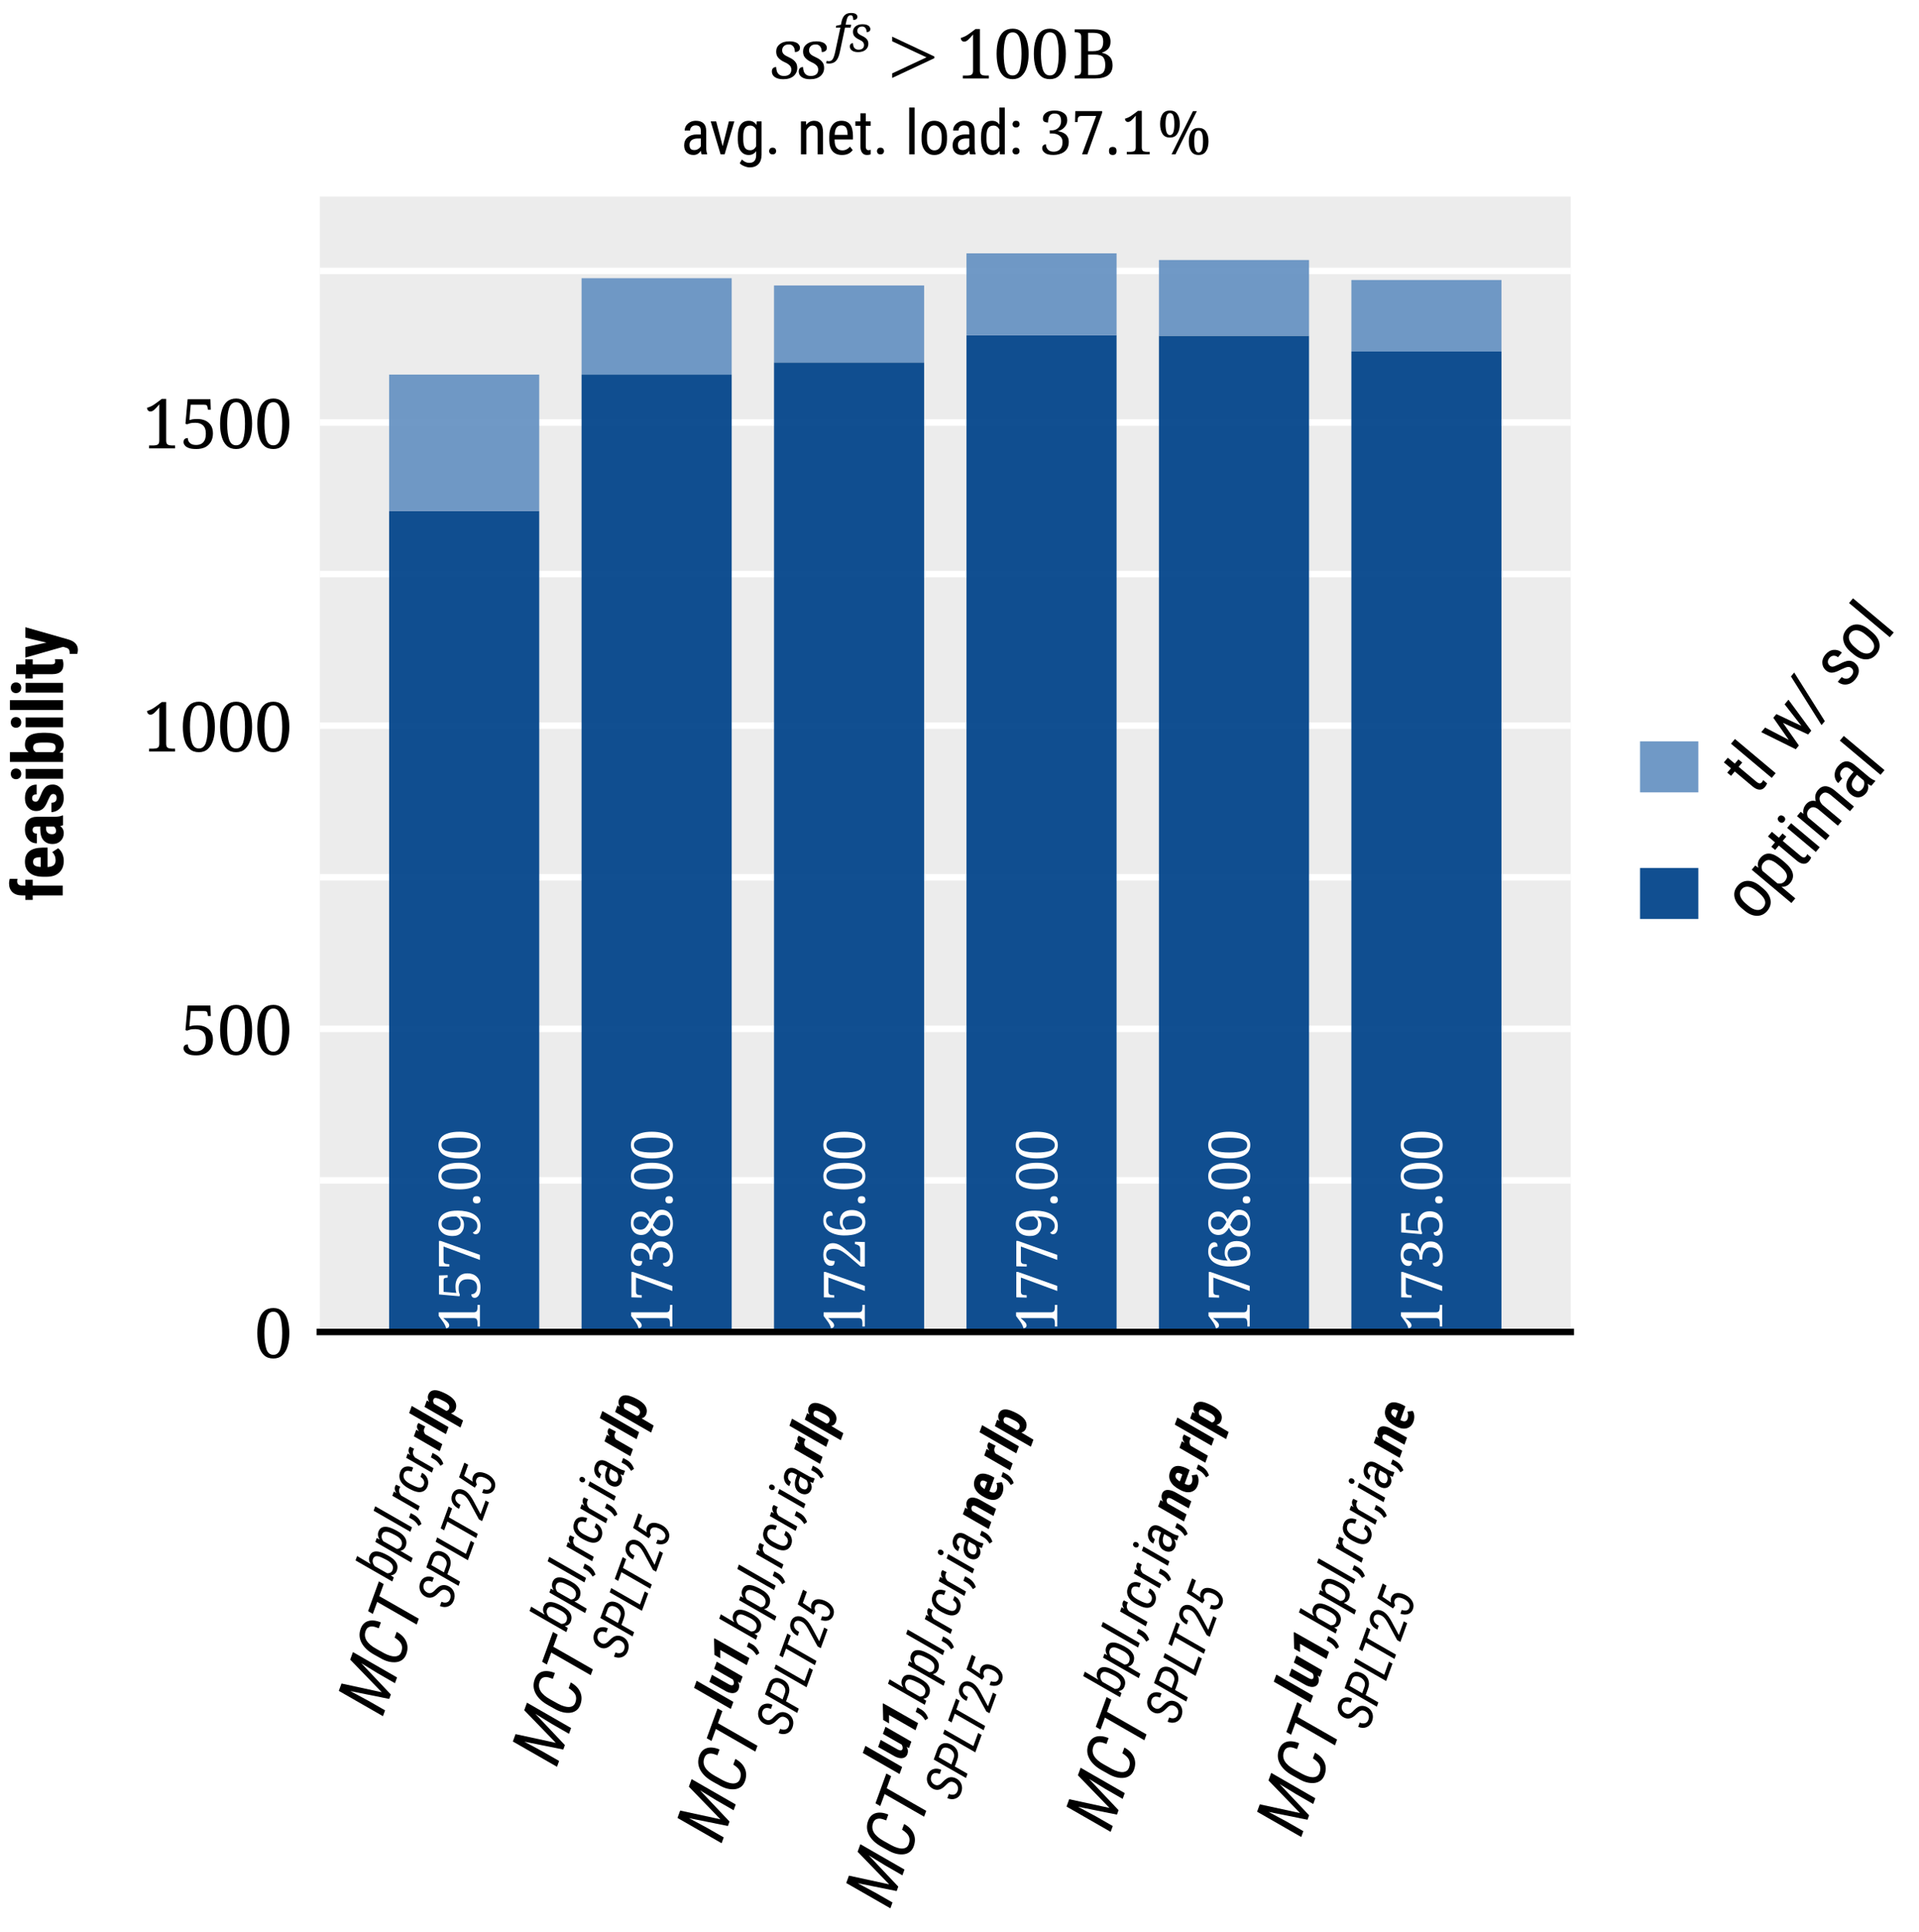 <?xml version="1.0" encoding="utf-8" standalone="no"?>
<!DOCTYPE svg PUBLIC "-//W3C//DTD SVG 1.1//EN"
  "http://www.w3.org/Graphics/SVG/1.1/DTD/svg11.dtd">
<svg xmlns:xlink="http://www.w3.org/1999/xlink" width="236.92pt" height="238.548pt" viewBox="0 0 236.92 238.548" xmlns="http://www.w3.org/2000/svg" version="1.1">
 <defs>
  <style type="text/css">*{stroke-linejoin: round; stroke-linecap: butt}</style>
 </defs>
 <g id="figure_1">
  <g id="patch_1">
   <path d="M 0 238.548 
L 236.92 238.548 
L 236.92 0 
L 0 0 
z
" style="fill: #ffffff"/>
  </g>
  <g id="axes_1">
   <g id="patch_2">
    <path d="M 39.487 164.453 
L 193.927 164.453 
L 193.927 24.269 
L 39.487 24.269 
z
" style="fill: #ececec"/>
   </g>
   <g id="matplotlib.axis_1">
    <g id="xtick_1">
     <g id="text_1">
      <!-- $\sgfs&gt;\qty{100}{\byte}$ -->
      <g transform="translate(95.088 9.689) scale(0.09 -0.09)">
       <defs>
        <path id="NotoMathMI-41" d="M 1094 -64 
C 1466 -64 1754 20 1971 200 
C 2176 379 2285 609 2285 892 
C 2285 1116 2227 1290 2099 1431 
C 1978 1571 1805 1688 1594 1784 
C 1389 1873 1242 1963 1152 2046 
C 1056 2136 1011 2245 1011 2380 
C 1011 2521 1062 2643 1158 2733 
C 1254 2829 1395 2874 1568 2874 
C 1702 2874 1792 2848 1875 2778 
C 1946 2720 2010 2630 2042 2533 
C 2067 2437 2086 2329 2086 2233 
C 2221 2233 2317 2265 2394 2322 
C 2477 2380 2515 2469 2515 2591 
C 2515 2681 2490 2765 2419 2854 
C 2362 2944 2266 3008 2131 3059 
C 1997 3110 1830 3136 1619 3136 
C 1280 3136 1011 3059 806 2893 
C 602 2732 506 2527 506 2276 
C 506 2046 570 1866 698 1738 
C 826 1597 992 1482 1203 1385 
C 1414 1289 1562 1193 1651 1097 
C 1741 1001 1786 885 1786 750 
C 1786 571 1728 436 1619 346 
C 1510 256 1357 212 1165 212 
C 1005 212 877 244 781 313 
C 685 383 608 478 570 593 
C 531 708 506 828 506 962 
C 461 962 410 962 352 943 
C 294 918 237 879 205 828 
C 160 777 141 693 141 590 
C 141 385 230 225 403 109 
C 576 -6 806 -64 1094 -64 
z
" transform="scale(0.016)"/>
        <path id="NotoSerif-Italic-66" d="M -525 -1536 
C -294 -1536 -90 -1491 90 -1401 
C 269 -1312 422 -1157 550 -944 
C 678 -726 781 -424 864 -45 
L 1530 3088 
L 2246 3088 
L 2317 3456 
L 1606 3456 
L 1690 3870 
C 1741 4141 1811 4342 1894 4478 
C 1978 4608 2099 4672 2259 4672 
C 2394 4672 2483 4614 2522 4491 
C 2566 4374 2586 4233 2586 4070 
C 2758 4070 2886 4103 2982 4174 
C 3072 4245 3117 4349 3117 4491 
C 3117 4632 3046 4749 2906 4840 
C 2771 4924 2566 4969 2291 4969 
C 1939 4969 1670 4866 1472 4671 
C 1280 4465 1146 4180 1075 3813 
L 1005 3457 
L 390 3321 
L 352 3088 
L 934 3088 
L 262 -50 
C 166 -481 64 -783 -51 -964 
C -173 -1143 -333 -1233 -544 -1233 
C -589 -1233 -640 -1233 -704 -1220 
C -755 -1214 -806 -1201 -838 -1194 
L -896 -1486 
C -851 -1499 -794 -1511 -730 -1524 
C -653 -1530 -589 -1536 -525 -1536 
z
" transform="scale(0.016)"/>
        <path id="NotoSerif-Italic-73" d="M 1216 -64 
C 1626 -64 1946 32 2189 233 
C 2419 433 2541 684 2541 1001 
C 2541 1253 2470 1454 2330 1608 
C 2195 1763 2010 1893 1773 2003 
C 1549 2106 1389 2209 1280 2299 
C 1171 2404 1120 2520 1120 2668 
C 1120 2829 1178 2965 1286 3069 
C 1395 3172 1549 3223 1741 3223 
C 1888 3223 1997 3191 2086 3114 
C 2163 3049 2227 2959 2266 2842 
C 2298 2739 2317 2623 2317 2507 
C 2464 2507 2586 2539 2669 2610 
C 2752 2674 2797 2771 2797 2906 
C 2797 3003 2765 3101 2688 3198 
C 2624 3294 2515 3372 2368 3430 
C 2221 3488 2035 3520 1798 3520 
C 1421 3520 1126 3430 896 3248 
C 678 3068 563 2836 563 2557 
C 563 2299 634 2092 774 1950 
C 915 1795 1101 1666 1338 1556 
C 1574 1446 1741 1343 1837 1233 
C 1933 1124 1984 994 1984 846 
C 1984 646 1920 496 1798 400 
C 1677 297 1504 245 1293 245 
C 1120 245 973 284 870 361 
C 755 438 678 543 634 672 
C 589 801 563 943 563 1092 
C 512 1092 454 1079 397 1059 
C 333 1040 275 995 230 930 
C 186 872 160 781 160 665 
C 160 439 256 265 448 129 
C 640 0 896 -64 1216 -64 
z
" transform="scale(0.016)"/>
        <path id="NotoMathMI-9f" d="M 3994 1715 
L 3994 1856 
L 429 3533 
L 429 3142 
L 3328 1786 
L 429 429 
L 429 45 
L 3994 1715 
z
" transform="scale(0.016)"/>
        <path id="NotoSerif-Regular-31" d="M 614 0 
L 3053 0 
L 3053 271 
L 2739 271 
C 2592 271 2470 297 2368 348 
C 2266 406 2214 536 2214 736 
L 2214 4640 
L 1805 4640 
L 1357 4303 
C 1146 4142 973 4031 832 3960 
C 685 3888 550 3837 422 3805 
C 422 3701 454 3618 512 3553 
C 570 3489 646 3456 742 3456 
C 870 3456 998 3521 1126 3644 
C 1261 3767 1408 3928 1568 4129 
L 1568 736 
C 1568 536 1517 406 1414 348 
C 1312 297 1190 271 1043 271 
L 614 271 
L 614 0 
z
" transform="scale(0.016)"/>
        <path id="NotoSerif-Regular-30" d="M 1792 -64 
C 2131 -64 2406 32 2624 232 
C 2848 432 3014 710 3123 1058 
C 3232 1419 3290 1833 3290 2310 
C 3290 2787 3238 3201 3123 3562 
C 3021 3910 2854 4189 2630 4382 
C 2406 4575 2131 4672 1798 4672 
C 1446 4672 1158 4575 934 4382 
C 710 4189 550 3917 448 3562 
C 339 3207 288 2794 288 2317 
C 288 1840 339 1419 448 1065 
C 550 710 710 432 934 232 
C 1158 32 1440 -64 1792 -64 
z
M 1792 284 
C 1478 284 1261 464 1139 820 
C 1018 1174 954 1671 954 2310 
C 954 2950 1018 3446 1139 3794 
C 1267 4150 1485 4324 1798 4324 
C 2106 4324 2317 4150 2445 3794 
C 2560 3446 2624 2950 2624 2310 
C 2624 1671 2560 1174 2445 820 
C 2317 464 2106 284 1792 284 
z
" transform="scale(0.016)"/>
        <path id="NotoSerif-Regular-42" d="M 243 0 
L 2150 0 
C 3245 0 3795 411 3795 1239 
C 3795 1580 3706 1850 3520 2042 
C 3334 2229 3098 2351 2810 2402 
L 2810 2428 
C 3034 2500 3226 2616 3379 2778 
C 3526 2934 3603 3154 3603 3446 
C 3603 3842 3469 4140 3200 4322 
C 2925 4516 2515 4608 1958 4608 
L 243 4608 
L 243 4337 
L 326 4337 
C 467 4337 589 4311 691 4259 
C 800 4208 851 4085 851 3898 
L 851 735 
C 851 535 800 406 698 348 
C 595 297 474 271 326 271 
L 243 271 
L 243 0 
z
M 1939 2563 
L 1498 2563 
L 1498 4285 
L 1926 4285 
C 2291 4285 2547 4227 2694 4104 
C 2842 3987 2918 3765 2918 3446 
C 2918 3135 2848 2907 2714 2771 
C 2573 2635 2317 2563 1939 2563 
z
M 2118 322 
L 1498 322 
L 1498 2240 
L 2131 2240 
C 2509 2240 2765 2156 2906 2003 
C 3040 1836 3110 1592 3110 1259 
C 3110 919 3034 675 2886 534 
C 2739 393 2483 322 2118 322 
z
" transform="scale(0.016)"/>
       </defs>
       <use xlink:href="#NotoMathMI-41" transform="scale(1.015)"/>
       <use xlink:href="#NotoMathMI-41" transform="translate(36.868 0) scale(1.015)"/>
       <use xlink:href="#NotoSerif-Italic-66" transform="translate(86.342 36.851) scale(0.667)"/>
       <use xlink:href="#NotoSerif-Italic-73" transform="translate(107.552 36.851) scale(0.667)"/>
       <use xlink:href="#NotoMathMI-9f" transform="translate(160.371 0) scale(1.015)"/>
       <use xlink:href="#NotoSerif-Regular-31" transform="translate(255.314 0) scale(0.914)"/>
       <use xlink:href="#NotoSerif-Regular-30" transform="translate(306.388 0) scale(0.914)"/>
       <use xlink:href="#NotoSerif-Regular-30" transform="translate(357.462 0) scale(0.914)"/>
       <use xlink:href="#NotoSerif-Regular-42" transform="translate(414.177 0) scale(0.914)"/>
      </g>
      <!-- {\scalefont{.88}avg. net. load: $\qty{37.1}{\percent}$} -->
      <g transform="translate(84.037 19.057) scale(0.09 -0.09)">
       <defs>
        <path id="RobotoCondensed-Regular-61" d="M 2150 0 
L 2726 0 
L 2726 51 
C 2656 244 2624 469 2624 732 
L 2624 2441 
C 2618 2775 2528 3026 2349 3199 
C 2163 3373 1901 3456 1555 3456 
C 1344 3456 1152 3411 979 3321 
C 806 3231 666 3109 563 2954 
C 461 2794 410 2626 410 2453 
L 966 2453 
C 966 2601 1018 2730 1126 2833 
C 1229 2929 1363 2981 1530 2981 
C 1715 2981 1850 2936 1939 2851 
C 2029 2760 2074 2612 2074 2410 
L 2074 2048 
L 1664 2048 
C 1261 2048 941 1946 710 1746 
C 474 1547 358 1271 358 925 
C 358 610 442 373 614 199 
C 787 26 1024 -64 1331 -64 
C 1632 -64 1882 80 2080 372 
C 2093 198 2118 71 2150 0 
z
M 1414 443 
C 1229 443 1101 488 1024 572 
C 947 655 909 797 909 989 
C 909 1194 986 1354 1139 1470 
C 1286 1579 1498 1637 1760 1637 
L 2074 1637 
L 2074 835 
C 2016 726 1926 630 1805 559 
C 1683 482 1549 443 1414 443 
z
" transform="scale(0.016)"/>
        <path id="RobotoCondensed-Regular-76" d="M 1370 842 
L 704 3392 
L 141 3392 
L 1158 0 
L 1574 0 
L 2573 3392 
L 2010 3392 
L 1370 842 
z
" transform="scale(0.016)"/>
        <path id="RobotoCondensed-Regular-67" d="M 301 1850 
L 301 1471 
C 307 976 410 597 608 334 
C 806 71 1075 -64 1427 -64 
C 1754 -64 2010 71 2189 334 
L 2189 -114 
C 2176 -621 1939 -875 1478 -875 
C 1203 -875 954 -759 723 -531 
L 499 -914 
C 602 -1036 755 -1132 966 -1216 
C 1171 -1299 1357 -1344 1523 -1344 
C 1907 -1344 2208 -1229 2426 -1003 
C 2637 -778 2746 -456 2746 -38 
L 2746 3392 
L 2246 3392 
L 2214 3013 
C 2042 3308 1779 3456 1434 3456 
C 1062 3456 781 3321 589 3051 
C 397 2782 301 2383 301 1850 
z
M 858 1535 
L 858 1876 
C 858 2242 915 2518 1030 2698 
C 1139 2872 1325 2962 1581 2962 
C 1843 2962 2042 2820 2189 2544 
L 2189 848 
C 2054 565 1850 424 1574 424 
C 1318 424 1133 514 1024 694 
C 915 874 858 1156 858 1535 
z
" transform="scale(0.016)"/>
        <path id="RobotoCondensed-Regular-2e" d="M 448 334 
C 448 238 480 160 538 96 
C 595 32 685 0 806 0 
C 928 0 1018 32 1082 96 
C 1139 160 1171 238 1171 334 
C 1171 437 1139 520 1082 591 
C 1018 655 928 687 806 687 
C 685 687 595 655 538 584 
C 480 514 448 430 448 334 
z
" transform="scale(0.016)"/>
        <path id="RobotoCondensed-Regular-6e" d="M 934 3392 
L 410 3392 
L 410 0 
L 966 0 
L 966 2467 
C 1037 2615 1126 2730 1235 2827 
C 1344 2917 1466 2962 1600 2962 
C 1779 2962 1914 2904 2003 2795 
C 2086 2685 2131 2493 2131 2229 
L 2131 0 
L 2682 0 
L 2682 2255 
C 2675 3058 2368 3456 1773 3456 
C 1434 3456 1158 3315 947 3026 
L 934 3392 
z
" transform="scale(0.016)"/>
        <path id="RobotoCondensed-Regular-65" d="M 1619 -64 
C 2112 -64 2477 103 2720 443 
L 2432 799 
C 2323 663 2202 566 2080 509 
C 1958 443 1811 411 1651 411 
C 1395 411 1197 496 1062 664 
C 928 825 858 1090 858 1459 
L 858 1536 
L 2746 1536 
L 2746 1901 
C 2739 2432 2643 2829 2451 3078 
C 2253 3328 1958 3456 1562 3456 
C 1165 3456 858 3315 640 3026 
C 416 2737 307 2345 307 1837 
L 307 1426 
C 314 938 429 565 653 315 
C 877 64 1197 -64 1619 -64 
z
M 1562 2981 
C 1766 2981 1920 2911 2022 2776 
C 2125 2636 2182 2407 2195 2087 
L 2195 2011 
L 864 2011 
C 877 2343 941 2586 1050 2745 
C 1158 2905 1331 2981 1562 2981 
z
" transform="scale(0.016)"/>
        <path id="RobotoCondensed-Regular-74" d="M 1139 4224 
L 589 4224 
L 589 3392 
L 70 3392 
L 70 2942 
L 589 2942 
L 589 835 
C 589 546 646 328 762 173 
C 877 13 1043 -64 1261 -64 
C 1395 -64 1523 -45 1645 0 
L 1651 469 
C 1574 443 1498 430 1427 430 
C 1318 430 1248 469 1203 540 
C 1158 610 1139 707 1139 842 
L 1139 2942 
L 1645 2942 
L 1645 3392 
L 1139 3392 
L 1139 4224 
z
" transform="scale(0.016)"/>
        <path id="RobotoCondensed-Regular-6c" d="M 1011 0 
L 1011 4818 
L 454 4818 
L 454 0 
L 1011 0 
z
" transform="scale(0.016)"/>
        <path id="RobotoCondensed-Regular-6f" d="M 294 1857 
L 294 1484 
C 301 1009 429 630 666 353 
C 902 77 1216 -64 1606 -64 
C 2003 -64 2323 77 2560 366 
C 2797 655 2912 1041 2912 1535 
L 2912 1889 
C 2906 2371 2784 2756 2547 3039 
C 2310 3315 1990 3456 1600 3456 
C 1210 3456 890 3315 653 3026 
C 416 2737 294 2351 294 1857 
z
M 851 1535 
L 851 1857 
C 851 2203 922 2480 1056 2679 
C 1190 2878 1376 2981 1600 2981 
C 1830 2981 2016 2878 2157 2679 
C 2291 2480 2362 2203 2362 1857 
L 2362 1471 
C 2342 764 2093 411 1606 411 
C 1376 411 1190 514 1056 713 
C 922 912 851 1182 851 1535 
z
" transform="scale(0.016)"/>
        <path id="RobotoCondensed-Regular-64" d="M 294 1850 
L 294 1503 
C 301 1009 403 623 602 347 
C 800 71 1075 -64 1427 -64 
C 1766 -64 2022 80 2202 366 
L 2234 0 
L 2739 0 
L 2739 4818 
L 2182 4818 
L 2182 3065 
C 2003 3328 1754 3456 1427 3456 
C 1062 3456 787 3321 589 3045 
C 390 2769 294 2371 294 1850 
z
M 851 1535 
L 851 1876 
C 851 2242 909 2518 1024 2698 
C 1133 2872 1318 2962 1574 2962 
C 1837 2962 2042 2827 2182 2557 
L 2182 842 
C 2048 565 1843 424 1568 424 
C 1318 424 1133 514 1024 694 
C 909 874 851 1156 851 1535 
z
" transform="scale(0.016)"/>
        <path id="RobotoCondensed-Regular-3a" d="M 429 334 
C 429 238 461 160 518 96 
C 576 32 666 0 787 0 
C 909 0 998 32 1062 96 
C 1120 160 1152 238 1152 334 
C 1152 437 1120 520 1062 591 
C 998 655 909 687 787 687 
C 666 687 576 655 518 584 
C 461 514 429 430 429 334 
z
M 435 3103 
C 435 3006 467 2929 525 2865 
C 582 2801 672 2769 794 2769 
C 915 2769 1005 2801 1069 2865 
C 1126 2929 1158 3006 1158 3103 
C 1158 3206 1126 3289 1069 3360 
C 1005 3424 915 3456 794 3456 
C 672 3456 582 3424 525 3353 
C 467 3283 435 3199 435 3103 
z
" transform="scale(0.016)"/>
        <path id="NotoSerif-Regular-33" d="M 1581 -64 
C 1766 -64 1952 -39 2138 6 
C 2330 53 2509 130 2669 234 
C 2829 344 2963 487 3059 662 
C 3155 843 3206 1063 3206 1322 
C 3206 1536 3168 1718 3091 1854 
C 3014 1997 2918 2113 2790 2198 
C 2675 2282 2541 2346 2406 2386 
C 2272 2431 2144 2457 2022 2470 
C 2221 2515 2394 2597 2547 2707 
C 2701 2823 2822 2964 2912 3118 
C 3002 3285 3046 3458 3046 3651 
C 3046 3979 2925 4229 2675 4402 
C 2432 4582 2106 4672 1702 4672 
C 1286 4672 973 4588 768 4428 
C 550 4268 448 4062 448 3811 
C 448 3651 499 3541 608 3478 
C 717 3426 845 3394 998 3394 
C 998 3567 1018 3721 1050 3863 
C 1088 4010 1158 4125 1261 4215 
C 1363 4305 1510 4350 1702 4350 
C 1952 4350 2125 4279 2227 4144 
C 2336 4004 2387 3805 2387 3554 
C 2387 3355 2342 3176 2253 3028 
C 2163 2880 2042 2765 1894 2681 
C 1741 2598 1568 2560 1382 2560 
L 1178 2560 
L 1178 2231 
L 1382 2231 
C 1741 2231 2022 2146 2227 1984 
C 2438 1822 2541 1602 2541 1329 
C 2541 1069 2496 862 2406 712 
C 2317 563 2202 452 2061 388 
C 1914 316 1760 284 1587 284 
C 1325 284 1126 361 986 504 
C 845 660 774 842 774 1069 
C 653 1069 557 1030 486 959 
C 410 887 371 784 371 654 
C 371 466 467 299 659 156 
C 851 6 1158 -64 1581 -64 
z
" transform="scale(0.016)"/>
        <path id="NotoSerif-Regular-37" d="M 1126 0 
L 1696 0 
L 3270 4425 
L 3270 4612 
L 410 4612 
L 378 3444 
L 646 3444 
L 672 3766 
C 691 3986 819 4096 1043 4096 
L 2637 4096 
L 1126 0 
z
" transform="scale(0.016)"/>
        <path id="NotoMathMI-93" d="M 717 -64 
C 813 -64 896 -39 973 19 
C 1050 76 1082 185 1082 326 
C 1082 473 1050 582 973 633 
C 896 691 813 716 717 716 
C 621 716 538 691 461 633 
C 390 582 358 473 358 326 
C 358 185 390 76 461 19 
C 538 -39 621 -64 717 -64 
z
" transform="scale(0.016)"/>
        <path id="NotoSerif-Regular-25" d="M 1338 1792 
C 1690 1792 1958 1922 2125 2194 
C 2304 2454 2387 2804 2387 3239 
C 2387 3673 2304 4023 2125 4283 
C 1958 4542 1696 4672 1344 4672 
C 973 4672 704 4542 538 4283 
C 371 4023 288 3673 288 3239 
C 288 2804 371 2454 538 2194 
C 704 1922 973 1792 1338 1792 
z
M 1504 0 
L 1926 0 
L 4205 4608 
L 3789 4608 
L 1504 0 
z
M 1338 2057 
C 1165 2057 1043 2161 973 2368 
C 902 2576 864 2869 864 3239 
C 864 3609 902 3894 973 4096 
C 1043 4297 1171 4401 1344 4401 
C 1517 4401 1638 4297 1702 4096 
C 1773 3894 1805 3609 1805 3239 
C 1805 2869 1773 2576 1702 2368 
C 1632 2161 1510 2057 1338 2057 
z
M 4397 -64 
C 4749 -64 5018 65 5184 338 
C 5363 597 5446 947 5446 1382 
C 5446 1817 5363 2168 5184 2427 
C 5018 2686 4755 2816 4403 2816 
C 4032 2816 3763 2686 3597 2427 
C 3430 2168 3347 1817 3347 1382 
C 3347 947 3430 597 3597 338 
C 3763 65 4032 -64 4397 -64 
z
M 4397 200 
C 4224 200 4102 304 4032 511 
C 3962 720 3923 1012 3923 1382 
C 3923 1753 3962 2039 4032 2240 
C 4102 2441 4230 2545 4403 2545 
C 4576 2545 4698 2441 4762 2240 
C 4832 2039 4864 1753 4864 1382 
C 4864 1012 4832 720 4762 511 
C 4691 304 4570 200 4397 200 
z
" transform="scale(0.016)"/>
       </defs>
       <use xlink:href="#RobotoCondensed-Regular-61" transform="scale(0.833)"/>
       <use xlink:href="#RobotoCondensed-Regular-76" transform="translate(39.312 0) scale(0.833)"/>
       <use xlink:href="#RobotoCondensed-Regular-67" transform="translate(74.376 0) scale(0.833)"/>
       <use xlink:href="#RobotoCondensed-Regular-2e" transform="translate(115.354 0) scale(0.833)"/>
       <use xlink:href="#RobotoCondensed-Regular-6e" transform="translate(159.513 0) scale(0.833)"/>
       <use xlink:href="#RobotoCondensed-Regular-65" transform="translate(199.741 0) scale(0.833)"/>
       <use xlink:href="#RobotoCondensed-Regular-74" transform="translate(238.72 0) scale(0.833)"/>
       <use xlink:href="#RobotoCondensed-Regular-2e" transform="translate(263.29 0) scale(0.833)"/>
       <use xlink:href="#RobotoCondensed-Regular-6c" transform="translate(307.449 0) scale(0.833)"/>
       <use xlink:href="#RobotoCondensed-Regular-6f" transform="translate(326.522 0) scale(0.833)"/>
       <use xlink:href="#RobotoCondensed-Regular-61" transform="translate(368.249 0) scale(0.833)"/>
       <use xlink:href="#RobotoCondensed-Regular-64" transform="translate(408.144 0) scale(0.833)"/>
       <use xlink:href="#RobotoCondensed-Regular-3a" transform="translate(449.455 0) scale(0.833)"/>
       <use xlink:href="#NotoSerif-Regular-33" transform="translate(491.115 0) scale(0.804)"/>
       <use xlink:href="#NotoSerif-Regular-37" transform="translate(536.061 0) scale(0.804)"/>
       <use xlink:href="#NotoMathMI-93" transform="translate(582.436 0) scale(0.893)"/>
       <use xlink:href="#NotoSerif-Regular-31" transform="translate(604.055 0) scale(0.804)"/>
       <use xlink:href="#NotoSerif-Regular-25" transform="translate(653.964 0) scale(0.804)"/>
      </g>
     </g>
    </g>
    <g id="xtick_2">
     <g id="text_2">
      <!-- \schedulermoobj[1]{MCT}{bpl,rcr,\textbf{rlp}}{SPLT25} -->
      <g transform="translate(47.211 212.075) rotate(-70) scale(0.09 -0.09)">
       <defs>
        <path id="RobotoCondensed-Italic-4d" d="M 1645 4544 
L 934 4544 
L 147 0 
L 710 0 
L 1011 1739 
L 1274 3560 
L 1811 0 
L 2240 0 
L 3987 3483 
L 3642 1795 
L 3328 0 
L 3885 0 
L 4678 4544 
L 3949 4544 
L 2150 844 
L 1645 4544 
z
" transform="scale(0.016)"/>
        <path id="RobotoCondensed-Italic-43" d="M 3149 1443 
L 2598 1443 
C 2515 1068 2394 803 2227 650 
C 2061 497 1843 428 1568 428 
C 1376 428 1222 498 1114 640 
C 998 775 934 981 915 1258 
C 902 1437 909 1634 941 1851 
L 1069 2658 
C 1146 3148 1286 3511 1491 3760 
C 1696 4002 1952 4116 2266 4116 
C 2426 4116 2554 4078 2650 4001 
C 2746 3917 2810 3814 2854 3679 
C 2893 3545 2906 3345 2899 3082 
L 3462 3082 
C 3482 3563 3386 3935 3187 4204 
C 2982 4474 2688 4608 2298 4608 
C 1830 4608 1440 4441 1126 4097 
C 813 3751 602 3266 506 2646 
L 378 1847 
C 358 1706 352 1560 352 1413 
C 358 1131 410 876 506 646 
C 602 415 736 244 909 122 
C 1082 0 1293 -64 1536 -64 
C 1971 -64 2330 63 2618 335 
C 2906 608 3078 975 3149 1443 
z
" transform="scale(0.016)"/>
        <path id="RobotoCondensed-Italic-54" d="M 3437 4032 
L 3520 4524 
L 646 4524 
L 557 4032 
L 1715 4032 
L 1011 -32 
L 1574 -32 
L 2272 4032 
L 3437 4032 
z
" transform="scale(0.016)"/>
        <path id="RobotoCondensed-Italic-62" d="M 1421 -64 
C 1933 -64 2304 205 2528 756 
C 2611 956 2669 1193 2714 1469 
C 2758 1744 2784 1988 2790 2212 
C 2797 2616 2726 2930 2579 3141 
C 2432 3353 2208 3456 1914 3456 
C 1600 3456 1331 3317 1107 3021 
L 1446 4800 
L 909 4800 
L 77 0 
L 570 0 
L 685 403 
C 832 93 1075 -64 1421 -64 
z
M 2259 2340 
C 2266 2218 2240 1953 2195 1561 
C 2150 1162 2048 872 1901 692 
C 1754 505 1555 422 1312 422 
C 1050 422 864 578 768 879 
L 1043 2502 
C 1242 2817 1478 2970 1741 2970 
C 1901 2970 2029 2919 2118 2822 
C 2202 2720 2253 2559 2259 2340 
z
" transform="scale(0.016)"/>
        <path id="RobotoCondensed-Italic-70" d="M 1414 -64 
C 1926 -64 2298 211 2528 768 
C 2611 967 2669 1210 2714 1504 
C 2758 1792 2778 2029 2784 2208 
C 2797 2599 2726 2906 2579 3130 
C 2432 3347 2208 3456 1907 3456 
C 1587 3456 1312 3311 1082 3014 
L 1146 3385 
L 666 3385 
L -147 -1280 
L 390 -1280 
L 691 332 
C 851 75 1094 -64 1414 -64 
z
M 2246 2336 
C 2253 2188 2234 1921 2182 1532 
C 2131 1143 2029 862 1875 677 
C 1715 492 1517 409 1274 409 
C 1024 409 851 541 755 799 
L 1056 2561 
C 1248 2829 1466 2963 1715 2963 
C 2042 2963 2214 2757 2246 2336 
z
" transform="scale(0.016)"/>
        <path id="RobotoCondensed-Italic-6c" d="M 659 0 
L 1491 4800 
L 947 4800 
L 115 0 
L 659 0 
z
" transform="scale(0.016)"/>
        <path id="RobotoCondensed-Italic-2c" d="M -26 -890 
C 365 -583 595 -192 666 281 
L 730 704 
L 179 704 
L 96 230 
C 38 -58 -109 -352 -352 -653 
L -26 -890 
z
" transform="scale(0.016)"/>
        <path id="RobotoCondensed-Italic-72" d="M 1946 2854 
L 2003 3392 
C 1901 3424 1824 3437 1773 3437 
C 1523 3437 1306 3305 1107 3027 
L 1184 3366 
L 659 3366 
L 70 0 
L 614 0 
L 1030 2408 
C 1210 2721 1434 2880 1709 2880 
C 1779 2880 1856 2873 1946 2854 
z
" transform="scale(0.016)"/>
        <path id="RobotoCondensed-Italic-63" d="M 1293 403 
C 954 403 774 610 755 1020 
C 742 1180 768 1487 832 1927 
C 934 2637 1229 2989 1722 2989 
C 2054 2989 2214 2732 2202 2223 
L 2714 2223 
C 2726 2598 2650 2894 2477 3120 
C 2304 3340 2061 3456 1747 3456 
C 1344 3456 1011 3322 762 3045 
C 506 2770 346 2366 275 1834 
L 237 1495 
C 211 1308 211 1116 230 930 
C 262 616 371 373 550 199 
C 723 26 960 -64 1261 -64 
C 1574 -64 1850 37 2086 253 
C 2317 462 2458 735 2502 1065 
L 1997 1065 
C 1946 855 1862 690 1741 575 
C 1619 460 1472 403 1293 403 
z
" transform="scale(0.016)"/>
        <path id="RobotoCondensed-BoldItalic-72" d="M 2074 2534 
L 2189 3405 
C 2080 3437 1997 3456 1926 3456 
C 1811 3456 1709 3424 1613 3360 
C 1517 3290 1414 3174 1312 3014 
L 1376 3379 
L 570 3379 
L -19 0 
L 845 0 
L 1235 2229 
C 1382 2452 1568 2560 1798 2560 
L 2074 2534 
z
" transform="scale(0.016)"/>
        <path id="RobotoCondensed-BoldItalic-6c" d="M 890 0 
L 1728 4800 
L 858 4800 
L 26 0 
L 890 0 
z
" transform="scale(0.016)"/>
        <path id="RobotoCondensed-BoldItalic-70" d="M 1542 -64 
C 1805 -64 2035 12 2234 179 
C 2432 340 2579 589 2688 930 
C 2797 1270 2854 1679 2874 2167 
C 2893 2584 2829 2898 2682 3122 
C 2534 3347 2310 3456 2016 3456 
C 1754 3456 1517 3330 1312 3078 
L 1357 3385 
L 570 3385 
L -243 -1312 
L 621 -1312 
L 922 275 
C 1069 54 1280 -64 1542 -64 
z
M 2016 2175 
L 2010 2058 
L 1946 1422 
C 1869 907 1670 659 1350 659 
C 1184 659 1069 741 998 884 
L 1280 2476 
C 1408 2636 1549 2713 1702 2713 
C 1811 2713 1894 2674 1946 2597 
C 1990 2512 2016 2376 2016 2175 
z
" transform="scale(0.016)"/>
        <path id="RobotoCondensed-Italic-53" d="M 2291 1181 
C 2259 946 2170 760 2010 627 
C 1850 493 1658 429 1434 429 
C 1190 429 1011 512 890 673 
C 768 834 717 1047 736 1317 
L 173 1317 
C 154 915 256 588 486 332 
C 717 71 1024 -64 1402 -64 
C 1805 -64 2138 44 2406 280 
C 2675 516 2822 815 2854 1185 
C 2886 1618 2752 1962 2438 2217 
C 2298 2332 2106 2440 1856 2549 
C 1606 2650 1427 2765 1331 2899 
C 1229 3027 1190 3173 1210 3345 
C 1235 3580 1325 3766 1478 3906 
C 1626 4046 1818 4116 2042 4116 
C 2266 4116 2426 4039 2534 3891 
C 2643 3737 2682 3518 2662 3228 
L 3219 3228 
C 3251 3619 3155 3947 2944 4210 
C 2733 4474 2438 4608 2074 4608 
C 1696 4608 1370 4494 1101 4251 
C 832 4009 685 3703 653 3340 
C 621 2952 755 2633 1056 2379 
C 1197 2257 1402 2137 1670 2021 
C 1939 1901 2118 1780 2202 1652 
C 2285 1525 2310 1366 2291 1181 
z
" transform="scale(0.016)"/>
        <path id="RobotoCondensed-Italic-50" d="M 1018 1792 
L 1901 1792 
C 2330 1792 2682 1920 2957 2170 
C 3232 2419 3386 2765 3424 3200 
C 3456 3591 3373 3917 3174 4167 
C 2970 4416 2682 4544 2310 4544 
L 934 4544 
L 147 0 
L 710 0 
L 1018 1792 
z
M 1101 2279 
L 1414 4057 
L 2298 4057 
C 2458 4057 2592 3999 2688 3903 
C 2784 3807 2848 3673 2867 3500 
C 2893 3302 2867 3098 2797 2899 
C 2726 2701 2611 2547 2464 2439 
C 2310 2330 2131 2279 1926 2279 
L 1101 2279 
z
" transform="scale(0.016)"/>
        <path id="RobotoCondensed-Italic-4c" d="M 800 493 
L 1498 4544 
L 934 4544 
L 147 0 
L 2438 0 
L 2528 493 
L 800 493 
z
" transform="scale(0.016)"/>
        <path id="RobotoCondensed-Italic-32" d="M 2534 0 
L 2605 474 
L 800 474 
L 2042 1862 
L 2266 2125 
C 2643 2586 2854 3014 2893 3418 
C 2925 3757 2848 4045 2669 4269 
C 2483 4493 2227 4608 1901 4614 
C 1523 4621 1203 4499 954 4237 
C 704 3974 557 3630 512 3207 
L 1043 3214 
C 1075 3508 1165 3738 1312 3904 
C 1459 4064 1645 4147 1869 4141 
C 2003 4134 2112 4090 2195 3994 
C 2278 3898 2323 3770 2336 3610 
C 2355 3379 2317 3162 2221 2957 
C 2125 2752 1971 2528 1760 2285 
L 128 442 
L 58 0 
L 2534 0 
z
" transform="scale(0.016)"/>
        <path id="RobotoCondensed-Italic-35" d="M 634 2282 
L 1075 2161 
C 1197 2269 1299 2345 1389 2390 
C 1478 2428 1574 2448 1670 2441 
C 1830 2435 1952 2371 2048 2257 
C 2138 2135 2189 1976 2202 1779 
C 2227 1403 2163 1085 2016 811 
C 1869 537 1658 403 1389 410 
C 1037 416 851 684 832 1199 
L 333 1199 
C 339 816 435 510 621 281 
C 806 51 1050 -64 1357 -70 
C 1632 -77 1882 -6 2093 153 
C 2304 313 2470 536 2592 829 
C 2707 1122 2758 1448 2746 1799 
C 2733 2150 2650 2430 2490 2641 
C 2330 2851 2112 2953 1830 2960 
C 1632 2966 1434 2896 1235 2761 
L 1555 4013 
L 3021 4013 
L 3104 4550 
L 1178 4550 
L 634 2282 
z
" transform="scale(0.016)"/>
       </defs>
       <use xlink:href="#RobotoCondensed-Italic-4d" transform="scale(0.946)"/>
       <use xlink:href="#RobotoCondensed-Italic-43" transform="translate(69.753 0) scale(0.946)"/>
       <use xlink:href="#RobotoCondensed-Italic-54" transform="translate(120.861 0) scale(0.946)"/>
       <use xlink:href="#RobotoCondensed-Italic-62" transform="translate(179.328 51.157) scale(0.746)"/>
       <use xlink:href="#RobotoCondensed-Italic-70" transform="translate(215.369 51.157) scale(0.746)"/>
       <use xlink:href="#RobotoCondensed-Italic-6c" transform="translate(251.409 51.157) scale(0.746)"/>
       <use xlink:href="#RobotoCondensed-Italic-2c" transform="translate(268.347 51.157) scale(0.746)"/>
       <use xlink:href="#RobotoCondensed-Italic-72" transform="translate(282.898 51.157) scale(0.746)"/>
       <use xlink:href="#RobotoCondensed-Italic-63" transform="translate(304.537 51.157) scale(0.746)"/>
       <use xlink:href="#RobotoCondensed-Italic-72" transform="translate(338.338 51.157) scale(0.746)"/>
       <use xlink:href="#RobotoCondensed-Italic-2c" transform="translate(356.172 51.157) scale(0.746)"/>
       <use xlink:href="#RobotoCondensed-BoldItalic-72" transform="translate(370.722 51.157) scale(0.746)"/>
       <use xlink:href="#RobotoCondensed-BoldItalic-6c" transform="translate(395.048 51.157) scale(0.746)"/>
       <use xlink:href="#RobotoCondensed-BoldItalic-70" transform="translate(413.627 51.157) scale(0.746)"/>
       <use xlink:href="#RobotoCondensed-Italic-53" transform="translate(169.036 -36.289) scale(0.691)"/>
       <use xlink:href="#RobotoCondensed-Italic-50" transform="translate(204.064 -36.289) scale(0.691)"/>
       <use xlink:href="#RobotoCondensed-Italic-4c" transform="translate(241.511 -36.289) scale(0.691)"/>
       <use xlink:href="#RobotoCondensed-Italic-54" transform="translate(264.38 -36.289) scale(0.691)"/>
       <use xlink:href="#RobotoCondensed-Italic-32" transform="translate(299.547 -36.289) scale(0.691)"/>
       <use xlink:href="#RobotoCondensed-Italic-35" transform="translate(332.918 -36.289) scale(0.691)"/>
      </g>
     </g>
    </g>
    <g id="xtick_3">
     <g id="text_3">
      <!-- \schedulermoobj[1]{MCT}{bpl,rcr,ia,\textbf{rlp}}{SPLT25} -->
      <g transform="translate(68.698 218.323) rotate(-70) scale(0.09 -0.09)">
       <defs>
        <path id="RobotoCondensed-Italic-69" d="M 659 0 
L 1242 3392 
L 704 3392 
L 115 0 
L 659 0 
z
M 826 4269 
C 819 4171 851 4092 909 4027 
C 966 3962 1037 3929 1126 3936 
C 1222 3936 1293 3969 1350 4040 
C 1408 4105 1434 4183 1440 4275 
C 1446 4371 1421 4455 1363 4519 
C 1306 4583 1229 4615 1139 4608 
C 1043 4608 973 4575 915 4510 
C 858 4439 832 4361 826 4269 
z
" transform="scale(0.016)"/>
        <path id="RobotoCondensed-Italic-61" d="M 1805 0 
L 2349 0 
L 2355 51 
L 2336 398 
C 2336 508 2342 616 2362 739 
L 2637 2409 
C 2669 2736 2598 2993 2438 3180 
C 2272 3367 2035 3456 1734 3456 
C 1421 3456 1146 3360 915 3168 
C 678 2970 550 2732 525 2444 
L 1062 2444 
C 1088 2606 1158 2736 1267 2833 
C 1376 2930 1510 2976 1677 2976 
C 1997 2976 2138 2788 2099 2412 
L 2048 2048 
L 1670 2048 
C 1242 2048 890 1946 627 1736 
C 358 1525 211 1244 192 893 
C 173 606 243 370 397 197 
C 550 26 762 -64 1030 -64 
C 1306 -64 1568 83 1805 371 
L 1792 186 
C 1786 128 1792 64 1805 0 
z
M 1139 435 
C 902 435 774 537 749 746 
C 730 904 749 1055 819 1195 
C 890 1328 1005 1435 1171 1518 
C 1331 1593 1523 1632 1734 1632 
L 1984 1632 
L 1843 830 
C 1645 569 1408 435 1139 435 
z
" transform="scale(0.016)"/>
       </defs>
       <use xlink:href="#RobotoCondensed-Italic-4d" transform="scale(0.946)"/>
       <use xlink:href="#RobotoCondensed-Italic-43" transform="translate(69.753 0) scale(0.946)"/>
       <use xlink:href="#RobotoCondensed-Italic-54" transform="translate(120.861 0) scale(0.946)"/>
       <use xlink:href="#RobotoCondensed-Italic-62" transform="translate(179.328 51.157) scale(0.746)"/>
       <use xlink:href="#RobotoCondensed-Italic-70" transform="translate(215.369 51.157) scale(0.746)"/>
       <use xlink:href="#RobotoCondensed-Italic-6c" transform="translate(251.409 51.157) scale(0.746)"/>
       <use xlink:href="#RobotoCondensed-Italic-2c" transform="translate(268.347 51.157) scale(0.746)"/>
       <use xlink:href="#RobotoCondensed-Italic-72" transform="translate(282.898 51.157) scale(0.746)"/>
       <use xlink:href="#RobotoCondensed-Italic-63" transform="translate(304.537 51.157) scale(0.746)"/>
       <use xlink:href="#RobotoCondensed-Italic-72" transform="translate(338.338 51.157) scale(0.746)"/>
       <use xlink:href="#RobotoCondensed-Italic-2c" transform="translate(356.172 51.157) scale(0.746)"/>
       <use xlink:href="#RobotoCondensed-Italic-69" transform="translate(370.722 51.157) scale(0.746)"/>
       <use xlink:href="#RobotoCondensed-Italic-61" transform="translate(387.661 51.157) scale(0.746)"/>
       <use xlink:href="#RobotoCondensed-Italic-2c" transform="translate(422.656 51.157) scale(0.746)"/>
       <use xlink:href="#RobotoCondensed-BoldItalic-72" transform="translate(437.207 51.157) scale(0.746)"/>
       <use xlink:href="#RobotoCondensed-BoldItalic-6c" transform="translate(461.532 51.157) scale(0.746)"/>
       <use xlink:href="#RobotoCondensed-BoldItalic-70" transform="translate(480.112 51.157) scale(0.746)"/>
       <use xlink:href="#RobotoCondensed-Italic-53" transform="translate(169.036 -36.289) scale(0.691)"/>
       <use xlink:href="#RobotoCondensed-Italic-50" transform="translate(204.064 -36.289) scale(0.691)"/>
       <use xlink:href="#RobotoCondensed-Italic-4c" transform="translate(241.511 -36.289) scale(0.691)"/>
       <use xlink:href="#RobotoCondensed-Italic-54" transform="translate(264.38 -36.289) scale(0.691)"/>
       <use xlink:href="#RobotoCondensed-Italic-32" transform="translate(299.547 -36.289) scale(0.691)"/>
       <use xlink:href="#RobotoCondensed-Italic-35" transform="translate(332.918 -36.289) scale(0.691)"/>
      </g>
     </g>
    </g>
    <g id="xtick_4">
     <g id="text_4">
      <!-- \schedulermoobj[1]{MCT}{\textbf{lu1},bpl,rcr,ia,\textbf{rlp}}{SPLT25} -->
      <g transform="translate(89.022 227.761) rotate(-70) scale(0.09 -0.09)">
       <defs>
        <path id="RobotoCondensed-BoldItalic-75" d="M 1690 307 
L 1632 0 
L 2432 0 
L 3021 3379 
L 2150 3379 
L 1728 934 
C 1581 755 1427 666 1254 666 
C 1178 672 1120 705 1082 777 
C 1043 842 1030 927 1037 1031 
L 1050 1185 
L 1414 3379 
L 550 3379 
L 186 1197 
C 166 1056 166 909 179 762 
C 198 506 275 307 410 160 
C 544 13 717 -64 941 -64 
C 1229 -64 1478 51 1690 307 
z
" transform="scale(0.016)"/>
        <path id="RobotoCondensed-BoldItalic-31" d="M 1683 0 
L 2451 4557 
L 2342 4557 
L 653 3898 
L 512 3123 
L 1414 3456 
L 813 0 
L 1683 0 
z
" transform="scale(0.016)"/>
       </defs>
       <use xlink:href="#RobotoCondensed-Italic-4d" transform="scale(0.946)"/>
       <use xlink:href="#RobotoCondensed-Italic-43" transform="translate(69.753 0) scale(0.946)"/>
       <use xlink:href="#RobotoCondensed-Italic-54" transform="translate(120.861 0) scale(0.946)"/>
       <use xlink:href="#RobotoCondensed-BoldItalic-6c" transform="translate(179.328 51.157) scale(0.746)"/>
       <use xlink:href="#RobotoCondensed-BoldItalic-75" transform="translate(197.908 51.157) scale(0.746)"/>
       <use xlink:href="#RobotoCondensed-BoldItalic-31" transform="translate(233.874 51.157) scale(0.746)"/>
       <use xlink:href="#RobotoCondensed-Italic-2c" transform="translate(265.213 51.157) scale(0.746)"/>
       <use xlink:href="#RobotoCondensed-Italic-62" transform="translate(279.764 51.157) scale(0.746)"/>
       <use xlink:href="#RobotoCondensed-Italic-70" transform="translate(315.804 51.157) scale(0.746)"/>
       <use xlink:href="#RobotoCondensed-Italic-6c" transform="translate(351.844 51.157) scale(0.746)"/>
       <use xlink:href="#RobotoCondensed-Italic-2c" transform="translate(368.782 51.157) scale(0.746)"/>
       <use xlink:href="#RobotoCondensed-Italic-72" transform="translate(383.333 51.157) scale(0.746)"/>
       <use xlink:href="#RobotoCondensed-Italic-63" transform="translate(404.972 51.157) scale(0.746)"/>
       <use xlink:href="#RobotoCondensed-Italic-72" transform="translate(438.774 51.157) scale(0.746)"/>
       <use xlink:href="#RobotoCondensed-Italic-2c" transform="translate(456.607 51.157) scale(0.746)"/>
       <use xlink:href="#RobotoCondensed-Italic-69" transform="translate(471.158 51.157) scale(0.746)"/>
       <use xlink:href="#RobotoCondensed-Italic-61" transform="translate(488.096 51.157) scale(0.746)"/>
       <use xlink:href="#RobotoCondensed-Italic-2c" transform="translate(523.091 51.157) scale(0.746)"/>
       <use xlink:href="#RobotoCondensed-BoldItalic-72" transform="translate(537.642 51.157) scale(0.746)"/>
       <use xlink:href="#RobotoCondensed-BoldItalic-6c" transform="translate(561.967 51.157) scale(0.746)"/>
       <use xlink:href="#RobotoCondensed-BoldItalic-70" transform="translate(580.547 51.157) scale(0.746)"/>
       <use xlink:href="#RobotoCondensed-Italic-53" transform="translate(169.036 -36.289) scale(0.691)"/>
       <use xlink:href="#RobotoCondensed-Italic-50" transform="translate(204.064 -36.289) scale(0.691)"/>
       <use xlink:href="#RobotoCondensed-Italic-4c" transform="translate(241.511 -36.289) scale(0.691)"/>
       <use xlink:href="#RobotoCondensed-Italic-54" transform="translate(264.38 -36.289) scale(0.691)"/>
       <use xlink:href="#RobotoCondensed-Italic-32" transform="translate(299.547 -36.289) scale(0.691)"/>
       <use xlink:href="#RobotoCondensed-Italic-35" transform="translate(332.918 -36.289) scale(0.691)"/>
      </g>
     </g>
    </g>
    <g id="xtick_5">
     <g id="text_5">
      <!-- \schedulermoobj[1]{MCT}{\textbf{lu1},bpl,rcr,ia,\textbf{ne},\textbf{rlp}}{SPLT25} -->
      <g transform="translate(109.858 235.796) rotate(-70) scale(0.09 -0.09)">
       <defs>
        <path id="RobotoCondensed-BoldItalic-6e" d="M 1357 3379 
L 550 3379 
L -38 0 
L 832 0 
L 1261 2463 
C 1312 2534 1370 2592 1434 2643 
C 1498 2688 1574 2713 1664 2713 
C 1856 2713 1946 2592 1939 2347 
L 1920 2162 
L 1568 0 
L 2432 0 
L 2790 2155 
L 2810 2445 
C 2810 2767 2752 3018 2630 3192 
C 2509 3366 2323 3456 2086 3456 
C 1798 3456 1530 3323 1293 3049 
L 1357 3379 
z
" transform="scale(0.016)"/>
        <path id="RobotoCondensed-BoldItalic-65" d="M 1376 -64 
C 1613 -64 1837 -20 2048 70 
C 2253 160 2413 281 2528 441 
L 2234 982 
C 1990 773 1741 678 1478 678 
C 1197 678 1050 835 1037 1141 
C 1037 1226 1043 1317 1050 1408 
L 2733 1408 
L 2797 1812 
C 2816 2005 2822 2197 2803 2397 
C 2778 2731 2675 2988 2502 3173 
C 2323 3360 2080 3456 1773 3456 
C 1350 3456 1005 3315 736 3014 
C 461 2714 294 2285 224 1728 
L 192 1498 
C 160 1197 186 928 269 691 
C 352 454 493 269 685 134 
C 870 0 1101 -64 1376 -64 
z
M 1690 2727 
C 1901 2727 2003 2585 1997 2320 
C 1997 2242 1984 2145 1965 2023 
L 1107 2023 
L 1171 2251 
C 1267 2574 1440 2727 1690 2727 
z
" transform="scale(0.016)"/>
       </defs>
       <use xlink:href="#RobotoCondensed-Italic-4d" transform="scale(0.946)"/>
       <use xlink:href="#RobotoCondensed-Italic-43" transform="translate(69.753 0) scale(0.946)"/>
       <use xlink:href="#RobotoCondensed-Italic-54" transform="translate(120.861 0) scale(0.946)"/>
       <use xlink:href="#RobotoCondensed-BoldItalic-6c" transform="translate(179.328 51.157) scale(0.746)"/>
       <use xlink:href="#RobotoCondensed-BoldItalic-75" transform="translate(197.908 51.157) scale(0.746)"/>
       <use xlink:href="#RobotoCondensed-BoldItalic-31" transform="translate(233.874 51.157) scale(0.746)"/>
       <use xlink:href="#RobotoCondensed-Italic-2c" transform="translate(265.213 51.157) scale(0.746)"/>
       <use xlink:href="#RobotoCondensed-Italic-62" transform="translate(279.764 51.157) scale(0.746)"/>
       <use xlink:href="#RobotoCondensed-Italic-70" transform="translate(315.804 51.157) scale(0.746)"/>
       <use xlink:href="#RobotoCondensed-Italic-6c" transform="translate(351.844 51.157) scale(0.746)"/>
       <use xlink:href="#RobotoCondensed-Italic-2c" transform="translate(368.782 51.157) scale(0.746)"/>
       <use xlink:href="#RobotoCondensed-Italic-72" transform="translate(383.333 51.157) scale(0.746)"/>
       <use xlink:href="#RobotoCondensed-Italic-63" transform="translate(404.972 51.157) scale(0.746)"/>
       <use xlink:href="#RobotoCondensed-Italic-72" transform="translate(438.774 51.157) scale(0.746)"/>
       <use xlink:href="#RobotoCondensed-Italic-2c" transform="translate(456.607 51.157) scale(0.746)"/>
       <use xlink:href="#RobotoCondensed-Italic-69" transform="translate(471.158 51.157) scale(0.746)"/>
       <use xlink:href="#RobotoCondensed-Italic-61" transform="translate(488.096 51.157) scale(0.746)"/>
       <use xlink:href="#RobotoCondensed-Italic-2c" transform="translate(523.091 51.157) scale(0.746)"/>
       <use xlink:href="#RobotoCondensed-BoldItalic-6e" transform="translate(537.642 51.157) scale(0.746)"/>
       <use xlink:href="#RobotoCondensed-BoldItalic-65" transform="translate(573.608 51.157) scale(0.746)"/>
       <use xlink:href="#RobotoCondensed-Italic-2c" transform="translate(608.603 51.157) scale(0.746)"/>
       <use xlink:href="#RobotoCondensed-BoldItalic-72" transform="translate(623.154 51.157) scale(0.746)"/>
       <use xlink:href="#RobotoCondensed-BoldItalic-6c" transform="translate(647.479 51.157) scale(0.746)"/>
       <use xlink:href="#RobotoCondensed-BoldItalic-70" transform="translate(666.059 51.157) scale(0.746)"/>
       <use xlink:href="#RobotoCondensed-Italic-53" transform="translate(169.036 -36.289) scale(0.691)"/>
       <use xlink:href="#RobotoCondensed-Italic-50" transform="translate(204.064 -36.289) scale(0.691)"/>
       <use xlink:href="#RobotoCondensed-Italic-4c" transform="translate(241.511 -36.289) scale(0.691)"/>
       <use xlink:href="#RobotoCondensed-Italic-54" transform="translate(264.38 -36.289) scale(0.691)"/>
       <use xlink:href="#RobotoCondensed-Italic-32" transform="translate(299.547 -36.289) scale(0.691)"/>
       <use xlink:href="#RobotoCondensed-Italic-35" transform="translate(332.918 -36.289) scale(0.691)"/>
      </g>
     </g>
    </g>
    <g id="xtick_6">
     <g id="text_6">
      <!-- \schedulermoobj[1]{MCT}{bpl,rcr,ia,\textbf{ne},\textbf{rlp}}{SPLT25} -->
      <g transform="translate(137.053 226.358) rotate(-70) scale(0.09 -0.09)">
       <use xlink:href="#RobotoCondensed-Italic-4d" transform="scale(0.946)"/>
       <use xlink:href="#RobotoCondensed-Italic-43" transform="translate(69.753 0) scale(0.946)"/>
       <use xlink:href="#RobotoCondensed-Italic-54" transform="translate(120.861 0) scale(0.946)"/>
       <use xlink:href="#RobotoCondensed-Italic-62" transform="translate(179.328 51.157) scale(0.746)"/>
       <use xlink:href="#RobotoCondensed-Italic-70" transform="translate(215.369 51.157) scale(0.746)"/>
       <use xlink:href="#RobotoCondensed-Italic-6c" transform="translate(251.409 51.157) scale(0.746)"/>
       <use xlink:href="#RobotoCondensed-Italic-2c" transform="translate(268.347 51.157) scale(0.746)"/>
       <use xlink:href="#RobotoCondensed-Italic-72" transform="translate(282.898 51.157) scale(0.746)"/>
       <use xlink:href="#RobotoCondensed-Italic-63" transform="translate(304.537 51.157) scale(0.746)"/>
       <use xlink:href="#RobotoCondensed-Italic-72" transform="translate(338.338 51.157) scale(0.746)"/>
       <use xlink:href="#RobotoCondensed-Italic-2c" transform="translate(356.172 51.157) scale(0.746)"/>
       <use xlink:href="#RobotoCondensed-Italic-69" transform="translate(370.722 51.157) scale(0.746)"/>
       <use xlink:href="#RobotoCondensed-Italic-61" transform="translate(387.661 51.157) scale(0.746)"/>
       <use xlink:href="#RobotoCondensed-Italic-2c" transform="translate(422.656 51.157) scale(0.746)"/>
       <use xlink:href="#RobotoCondensed-BoldItalic-6e" transform="translate(437.207 51.157) scale(0.746)"/>
       <use xlink:href="#RobotoCondensed-BoldItalic-65" transform="translate(473.172 51.157) scale(0.746)"/>
       <use xlink:href="#RobotoCondensed-Italic-2c" transform="translate(508.168 51.157) scale(0.746)"/>
       <use xlink:href="#RobotoCondensed-BoldItalic-72" transform="translate(522.718 51.157) scale(0.746)"/>
       <use xlink:href="#RobotoCondensed-BoldItalic-6c" transform="translate(547.044 51.157) scale(0.746)"/>
       <use xlink:href="#RobotoCondensed-BoldItalic-70" transform="translate(565.623 51.157) scale(0.746)"/>
       <use xlink:href="#RobotoCondensed-Italic-53" transform="translate(169.036 -36.289) scale(0.691)"/>
       <use xlink:href="#RobotoCondensed-Italic-50" transform="translate(204.064 -36.289) scale(0.691)"/>
       <use xlink:href="#RobotoCondensed-Italic-4c" transform="translate(241.511 -36.289) scale(0.691)"/>
       <use xlink:href="#RobotoCondensed-Italic-54" transform="translate(264.38 -36.289) scale(0.691)"/>
       <use xlink:href="#RobotoCondensed-Italic-32" transform="translate(299.547 -36.289) scale(0.691)"/>
       <use xlink:href="#RobotoCondensed-Italic-35" transform="translate(332.918 -36.289) scale(0.691)"/>
      </g>
     </g>
    </g>
    <g id="xtick_7">
     <g id="text_7">
      <!-- \schedulermoobj[1]{MCT}{\textbf{lu1},bpl,rcr,ia,\textbf{ne}}{SPLT25} -->
      <g transform="translate(160.581 226.991) rotate(-70) scale(0.09 -0.09)">
       <use xlink:href="#RobotoCondensed-Italic-4d" transform="scale(0.946)"/>
       <use xlink:href="#RobotoCondensed-Italic-43" transform="translate(69.753 0) scale(0.946)"/>
       <use xlink:href="#RobotoCondensed-Italic-54" transform="translate(120.861 0) scale(0.946)"/>
       <use xlink:href="#RobotoCondensed-BoldItalic-6c" transform="translate(179.328 51.008) scale(0.746)"/>
       <use xlink:href="#RobotoCondensed-BoldItalic-75" transform="translate(197.908 51.008) scale(0.746)"/>
       <use xlink:href="#RobotoCondensed-BoldItalic-31" transform="translate(233.874 51.008) scale(0.746)"/>
       <use xlink:href="#RobotoCondensed-Italic-2c" transform="translate(265.213 51.008) scale(0.746)"/>
       <use xlink:href="#RobotoCondensed-Italic-62" transform="translate(279.764 51.008) scale(0.746)"/>
       <use xlink:href="#RobotoCondensed-Italic-70" transform="translate(315.804 51.008) scale(0.746)"/>
       <use xlink:href="#RobotoCondensed-Italic-6c" transform="translate(351.844 51.008) scale(0.746)"/>
       <use xlink:href="#RobotoCondensed-Italic-2c" transform="translate(368.782 51.008) scale(0.746)"/>
       <use xlink:href="#RobotoCondensed-Italic-72" transform="translate(383.333 51.008) scale(0.746)"/>
       <use xlink:href="#RobotoCondensed-Italic-63" transform="translate(404.972 51.008) scale(0.746)"/>
       <use xlink:href="#RobotoCondensed-Italic-72" transform="translate(438.774 51.008) scale(0.746)"/>
       <use xlink:href="#RobotoCondensed-Italic-2c" transform="translate(456.607 51.008) scale(0.746)"/>
       <use xlink:href="#RobotoCondensed-Italic-69" transform="translate(471.158 51.008) scale(0.746)"/>
       <use xlink:href="#RobotoCondensed-Italic-61" transform="translate(488.096 51.008) scale(0.746)"/>
       <use xlink:href="#RobotoCondensed-Italic-2c" transform="translate(523.091 51.008) scale(0.746)"/>
       <use xlink:href="#RobotoCondensed-BoldItalic-6e" transform="translate(537.642 51.008) scale(0.746)"/>
       <use xlink:href="#RobotoCondensed-BoldItalic-65" transform="translate(573.608 51.008) scale(0.746)"/>
       <use xlink:href="#RobotoCondensed-Italic-53" transform="translate(169.036 -36.289) scale(0.691)"/>
       <use xlink:href="#RobotoCondensed-Italic-50" transform="translate(204.064 -36.289) scale(0.691)"/>
       <use xlink:href="#RobotoCondensed-Italic-4c" transform="translate(241.511 -36.289) scale(0.691)"/>
       <use xlink:href="#RobotoCondensed-Italic-54" transform="translate(264.38 -36.289) scale(0.691)"/>
       <use xlink:href="#RobotoCondensed-Italic-32" transform="translate(299.547 -36.289) scale(0.691)"/>
       <use xlink:href="#RobotoCondensed-Italic-35" transform="translate(332.918 -36.289) scale(0.691)"/>
      </g>
     </g>
    </g>
   </g>
   <g id="matplotlib.axis_2">
    <g id="ytick_1">
     <g id="line2d_1">
      <path d="M 39.487 164.453 
L 193.927 164.453 
" clip-path="url(#peb0da31f3f)" style="fill: none; stroke: #ffffff; stroke-width: 0.8; stroke-linecap: round"/>
     </g>
     <g id="text_8">
      <!-- $0$ -->
      <g transform="translate(31.39 167.643) scale(0.09 -0.09)">
       <use xlink:href="#NotoSerif-Regular-30" transform="scale(0.914)"/>
      </g>
     </g>
    </g>
    <g id="ytick_2">
     <g id="line2d_2">
      <path d="M 39.487 127.024 
L 193.927 127.024 
" clip-path="url(#peb0da31f3f)" style="fill: none; stroke: #ffffff; stroke-width: 0.8; stroke-linecap: round"/>
     </g>
     <g id="text_9">
      <!-- $500$ -->
      <g transform="translate(22.197 130.214) scale(0.09 -0.09)">
       <defs>
        <path id="NotoSerif-Regular-35" d="M 1562 -64 
C 1888 -64 2170 0 2400 115 
C 2630 243 2803 411 2931 629 
C 3046 853 3110 1109 3110 1399 
C 3110 1700 3046 1950 2918 2155 
C 2790 2348 2618 2502 2394 2605 
C 2176 2700 1926 2752 1651 2752 
C 1466 2752 1306 2739 1184 2720 
C 1062 2694 966 2668 902 2649 
L 1024 4092 
L 2266 4092 
C 2400 4092 2490 4072 2534 4026 
C 2573 3981 2598 3916 2611 3824 
L 2637 3628 
L 2906 3628 
L 2874 4608 
L 736 4608 
L 531 2301 
L 685 2256 
C 768 2288 864 2320 973 2352 
C 1082 2385 1248 2397 1472 2397 
C 1766 2397 2003 2315 2176 2154 
C 2355 1988 2445 1737 2445 1399 
C 2445 1130 2406 918 2330 758 
C 2246 598 2138 489 1997 418 
C 1862 348 1702 316 1530 316 
C 1267 316 1075 380 947 502 
C 819 623 755 777 755 963 
C 621 963 518 931 448 860 
C 384 797 352 706 352 584 
C 352 488 384 391 461 296 
C 525 192 653 109 826 39 
C 998 -32 1248 -64 1562 -64 
z
" transform="scale(0.016)"/>
       </defs>
       <use xlink:href="#NotoSerif-Regular-35" transform="scale(0.914)"/>
       <use xlink:href="#NotoSerif-Regular-30" transform="translate(51.074 0) scale(0.914)"/>
       <use xlink:href="#NotoSerif-Regular-30" transform="translate(102.149 0) scale(0.914)"/>
      </g>
     </g>
    </g>
    <g id="ytick_3">
     <g id="line2d_3">
      <path d="M 39.487 89.594 
L 193.927 89.594 
" clip-path="url(#peb0da31f3f)" style="fill: none; stroke: #ffffff; stroke-width: 0.8; stroke-linecap: round"/>
     </g>
     <g id="text_10">
      <!-- $1000$ -->
      <g transform="translate(17.6 92.784) scale(0.09 -0.09)">
       <use xlink:href="#NotoSerif-Regular-31" transform="scale(0.914)"/>
       <use xlink:href="#NotoSerif-Regular-30" transform="translate(51.074 0) scale(0.914)"/>
       <use xlink:href="#NotoSerif-Regular-30" transform="translate(102.149 0) scale(0.914)"/>
       <use xlink:href="#NotoSerif-Regular-30" transform="translate(153.223 0) scale(0.914)"/>
      </g>
     </g>
    </g>
    <g id="ytick_4">
     <g id="line2d_4">
      <path d="M 39.487 52.164 
L 193.927 52.164 
" clip-path="url(#peb0da31f3f)" style="fill: none; stroke: #ffffff; stroke-width: 0.8; stroke-linecap: round"/>
     </g>
     <g id="text_11">
      <!-- $1500$ -->
      <g transform="translate(17.6 55.354) scale(0.09 -0.09)">
       <use xlink:href="#NotoSerif-Regular-31" transform="scale(0.914)"/>
       <use xlink:href="#NotoSerif-Regular-35" transform="translate(51.074 0) scale(0.914)"/>
       <use xlink:href="#NotoSerif-Regular-30" transform="translate(102.149 0) scale(0.914)"/>
       <use xlink:href="#NotoSerif-Regular-30" transform="translate(153.223 0) scale(0.914)"/>
      </g>
     </g>
    </g>
    <g id="ytick_5">
     <g id="line2d_5">
      <path d="M 39.487 145.739 
L 193.927 145.739 
" clip-path="url(#peb0da31f3f)" style="fill: none; stroke: #ffffff; stroke-width: 0.8; stroke-linecap: round"/>
     </g>
    </g>
    <g id="ytick_6">
     <g id="line2d_6">
      <path d="M 39.487 108.309 
L 193.927 108.309 
" clip-path="url(#peb0da31f3f)" style="fill: none; stroke: #ffffff; stroke-width: 0.8; stroke-linecap: round"/>
     </g>
    </g>
    <g id="ytick_7">
     <g id="line2d_7">
      <path d="M 39.487 70.879 
L 193.927 70.879 
" clip-path="url(#peb0da31f3f)" style="fill: none; stroke: #ffffff; stroke-width: 0.8; stroke-linecap: round"/>
     </g>
    </g>
    <g id="ytick_8">
     <g id="line2d_8">
      <path d="M 39.487 33.449 
L 193.927 33.449 
" clip-path="url(#peb0da31f3f)" style="fill: none; stroke: #ffffff; stroke-width: 0.8; stroke-linecap: round"/>
     </g>
    </g>
    <g id="text_12">
     <!-- {\bfseries\mathversion{bold}feasibility} -->
     <g transform="translate(7.786 111.265) rotate(-90) scale(0.09 -0.09)">
      <defs>
       <path id="RobotoCondensed-Bold-66" d="M 525 32 
L 1414 32 
L 1414 2752 
L 1939 2752 
L 1939 3420 
L 1414 3420 
L 1414 3692 
C 1408 4002 1542 4160 1805 4160 
C 1888 4153 1965 4147 2022 4128 
L 2029 4834 
C 1862 4879 1728 4898 1626 4898 
C 1286 4898 1018 4797 819 4592 
C 621 4382 525 4096 525 3726 
L 525 3420 
L 115 3420 
L 115 2752 
L 525 2752 
L 525 32 
z
" transform="scale(0.016)"/>
       <path id="RobotoCondensed-Bold-65" d="M 1690 -64 
C 1933 -64 2157 -19 2362 77 
C 2566 173 2720 297 2829 444 
L 2483 980 
C 2285 778 2035 675 1741 675 
C 1542 675 1389 733 1293 850 
C 1197 967 1139 1155 1126 1408 
L 2886 1408 
L 2886 1843 
C 2880 2375 2771 2778 2560 3053 
C 2349 3322 2029 3456 1600 3456 
C 1158 3456 826 3308 595 3019 
C 358 2730 243 2313 243 1779 
L 243 1510 
C 243 1002 371 617 627 347 
C 883 71 1235 -64 1690 -64 
z
M 1133 2025 
C 1146 2266 1184 2444 1254 2552 
C 1325 2661 1434 2717 1594 2717 
C 1747 2717 1856 2667 1920 2565 
C 1978 2457 2010 2305 2016 2108 
L 2016 2025 
L 1133 2025 
z
" transform="scale(0.016)"/>
       <path id="RobotoCondensed-Bold-61" d="M 1926 0 
L 2816 0 
L 2816 51 
C 2739 218 2701 450 2694 739 
L 2694 2338 
C 2694 2698 2592 2974 2394 3167 
C 2189 3360 1901 3456 1530 3456 
C 1171 3456 877 3353 640 3153 
C 403 2948 288 2690 288 2374 
L 1171 2374 
C 1171 2633 1280 2762 1504 2762 
C 1600 2762 1677 2729 1734 2670 
C 1786 2605 1811 2494 1811 2338 
L 1811 2063 
L 1542 2063 
C 1114 2063 787 1966 563 1774 
C 339 1575 224 1300 224 948 
C 224 647 320 404 506 217 
C 691 32 928 -64 1210 -64 
C 1485 -64 1696 45 1856 263 
C 1875 141 1901 51 1926 0 
z
M 1408 636 
C 1210 636 1114 757 1114 1007 
C 1114 1165 1158 1300 1248 1395 
C 1331 1491 1453 1536 1600 1536 
L 1811 1536 
L 1811 834 
C 1779 776 1728 732 1658 694 
C 1587 655 1504 636 1408 636 
z
" transform="scale(0.016)"/>
       <path id="RobotoCondensed-Bold-73" d="M 1818 907 
C 1818 694 1702 585 1466 585 
C 1306 585 1197 623 1133 707 
C 1062 784 1030 899 1024 1054 
L 179 1054 
C 179 854 237 668 346 495 
C 454 321 602 180 794 84 
C 979 -13 1197 -64 1446 -64 
C 1811 -64 2112 26 2336 212 
C 2560 398 2675 642 2675 944 
C 2675 1208 2598 1420 2451 1587 
C 2304 1747 2048 1895 1690 2030 
C 1440 2139 1286 2216 1222 2274 
C 1152 2332 1120 2396 1120 2473 
C 1120 2583 1152 2666 1210 2724 
C 1267 2782 1344 2807 1440 2807 
C 1670 2807 1786 2672 1786 2396 
L 2669 2396 
C 2669 2717 2560 2974 2336 3167 
C 2112 3360 1818 3456 1446 3456 
C 1094 3456 806 3360 595 3166 
C 384 2967 275 2722 275 2426 
C 275 2188 346 1995 480 1834 
C 614 1673 864 1519 1229 1371 
C 1478 1261 1638 1177 1709 1119 
C 1779 1055 1818 984 1818 907 
z
" transform="scale(0.016)"/>
       <path id="RobotoCondensed-Bold-69" d="M 1248 0 
L 1248 3392 
L 365 3392 
L 365 0 
L 1248 0 
z
M 320 4267 
C 320 4132 365 4017 454 3927 
C 538 3837 659 3792 806 3792 
C 954 3792 1069 3837 1158 3927 
C 1242 4017 1286 4132 1286 4267 
C 1286 4402 1242 4518 1158 4608 
C 1069 4691 954 4736 806 4736 
C 659 4736 538 4691 454 4608 
C 365 4518 320 4402 320 4267 
z
" transform="scale(0.016)"/>
       <path id="RobotoCondensed-Bold-62" d="M 2957 1587 
L 2957 1850 
C 2950 2377 2867 2775 2694 3051 
C 2522 3321 2246 3456 1869 3456 
C 1594 3456 1370 3341 1203 3116 
L 1203 4818 
L 320 4818 
L 320 0 
L 1139 0 
L 1165 334 
C 1338 71 1574 -64 1869 -64 
C 2246 -64 2522 77 2694 353 
C 2867 630 2957 1041 2957 1587 
z
M 2074 1812 
L 2074 1484 
C 2067 1169 2035 951 1971 842 
C 1907 732 1792 675 1619 675 
C 1421 675 1286 752 1203 913 
L 1203 2461 
C 1293 2627 1427 2711 1613 2711 
C 1786 2711 1901 2653 1971 2531 
C 2042 2409 2074 2165 2074 1812 
z
" transform="scale(0.016)"/>
       <path id="RobotoCondensed-Bold-6c" d="M 1248 0 
L 1248 4818 
L 365 4818 
L 365 0 
L 1248 0 
z
" transform="scale(0.016)"/>
       <path id="RobotoCondensed-Bold-74" d="M 1350 4256 
L 467 4256 
L 467 3420 
L 77 3420 
L 77 2752 
L 467 2752 
L 467 956 
C 474 295 762 -32 1331 -32 
C 1504 -32 1670 -7 1818 51 
L 1824 744 
C 1766 725 1696 718 1613 718 
C 1510 718 1440 744 1408 795 
C 1370 847 1350 937 1350 1071 
L 1350 2752 
L 1805 2752 
L 1805 3420 
L 1350 3420 
L 1350 4256 
z
" transform="scale(0.016)"/>
       <path id="RobotoCondensed-Bold-79" d="M 1408 1502 
L 998 3416 
L 51 3416 
L 1024 -8 
L 954 -239 
C 922 -374 870 -464 800 -516 
C 730 -573 621 -599 486 -599 
L 384 -599 
L 384 -1286 
C 518 -1325 640 -1344 749 -1344 
C 1210 -1344 1523 -1055 1690 -484 
L 2803 3416 
L 1856 3416 
L 1408 1502 
z
" transform="scale(0.016)"/>
      </defs>
      <use xlink:href="#RobotoCondensed-Bold-66" transform="scale(0.946)"/>
      <use xlink:href="#RobotoCondensed-Bold-65" transform="translate(29.813 0) scale(0.946)"/>
      <use xlink:href="#RobotoCondensed-Bold-61" transform="translate(75.053 0) scale(0.946)"/>
      <use xlink:href="#RobotoCondensed-Bold-73" transform="translate(119.536 0) scale(0.946)"/>
      <use xlink:href="#RobotoCondensed-Bold-69" transform="translate(162.505 0) scale(0.946)"/>
      <use xlink:href="#RobotoCondensed-Bold-62" transform="translate(186.261 0) scale(0.946)"/>
      <use xlink:href="#RobotoCondensed-Bold-69" transform="translate(233.11 0) scale(0.946)"/>
      <use xlink:href="#RobotoCondensed-Bold-6c" transform="translate(256.866 0) scale(0.946)"/>
      <use xlink:href="#RobotoCondensed-Bold-69" transform="translate(280.622 0) scale(0.946)"/>
      <use xlink:href="#RobotoCondensed-Bold-74" transform="translate(304.378 0) scale(0.946)"/>
      <use xlink:href="#RobotoCondensed-Bold-79" transform="translate(333.434 0) scale(0.946)"/>
     </g>
    </g>
   </g>
   <g id="patch_3">
    <path d="M 48.041 164.453 
L 66.573 164.453 
L 66.573 63.094 
L 48.041 63.094 
z
" clip-path="url(#peb0da31f3f)" style="fill: #00438a; opacity: 0.93"/>
   </g>
   <g id="patch_4">
    <path d="M 71.801 164.453 
L 90.333 164.453 
L 90.333 46.25 
L 71.801 46.25 
z
" clip-path="url(#peb0da31f3f)" style="fill: #00438a; opacity: 0.93"/>
   </g>
   <g id="patch_5">
    <path d="M 95.561 164.453 
L 114.093 164.453 
L 114.093 44.753 
L 95.561 44.753 
z
" clip-path="url(#peb0da31f3f)" style="fill: #00438a; opacity: 0.93"/>
   </g>
   <g id="patch_6">
    <path d="M 119.321 164.453 
L 137.853 164.453 
L 137.853 41.385 
L 119.321 41.385 
z
" clip-path="url(#peb0da31f3f)" style="fill: #00438a; opacity: 0.93"/>
   </g>
   <g id="patch_7">
    <path d="M 143.081 164.453 
L 161.613 164.453 
L 161.613 41.459 
L 143.081 41.459 
z
" clip-path="url(#peb0da31f3f)" style="fill: #00438a; opacity: 0.93"/>
   </g>
   <g id="patch_8">
    <path d="M 166.841 164.453 
L 185.373 164.453 
L 185.373 43.406 
L 166.841 43.406 
z
" clip-path="url(#peb0da31f3f)" style="fill: #00438a; opacity: 0.93"/>
   </g>
   <g id="patch_9">
    <path d="M 48.041 63.094 
L 66.573 63.094 
L 66.573 46.25 
L 48.041 46.25 
z
" clip-path="url(#peb0da31f3f)" style="fill: #6692c2; opacity: 0.93"/>
   </g>
   <g id="patch_10">
    <path d="M 71.801 46.25 
L 90.333 46.25 
L 90.333 34.348 
L 71.801 34.348 
z
" clip-path="url(#peb0da31f3f)" style="fill: #6692c2; opacity: 0.93"/>
   </g>
   <g id="patch_11">
    <path d="M 95.561 44.753 
L 114.093 44.753 
L 114.093 35.246 
L 95.561 35.246 
z
" clip-path="url(#peb0da31f3f)" style="fill: #6692c2; opacity: 0.93"/>
   </g>
   <g id="patch_12">
    <path d="M 119.321 41.385 
L 137.853 41.385 
L 137.853 31.279 
L 119.321 31.279 
z
" clip-path="url(#peb0da31f3f)" style="fill: #6692c2; opacity: 0.93"/>
   </g>
   <g id="patch_13">
    <path d="M 143.081 41.459 
L 161.613 41.459 
L 161.613 32.102 
L 143.081 32.102 
z
" clip-path="url(#peb0da31f3f)" style="fill: #6692c2; opacity: 0.93"/>
   </g>
   <g id="patch_14">
    <path d="M 166.841 43.406 
L 185.373 43.406 
L 185.373 34.572 
L 166.841 34.572 
z
" clip-path="url(#peb0da31f3f)" style="fill: #6692c2; opacity: 0.93"/>
   </g>
   <g id="patch_15">
    <path d="M 39.487 164.453 
L 193.927 164.453 
" style="fill: none; stroke: #000000; stroke-width: 0.8; stroke-linejoin: miter; stroke-linecap: square"/>
   </g>
   <g id="text_13">
    <!-- $1579.00$ -->
    <g style="fill: #ffffff" transform="translate(59.251 164.453) rotate(-90) scale(0.075 -0.075)">
     <defs>
      <path id="NotoSerif-Regular-39" d="M 1453 -64 
C 1766 -64 2029 7 2253 149 
C 2470 284 2650 478 2790 716 
C 2925 954 3027 1231 3091 1541 
C 3155 1844 3187 2166 3187 2507 
C 3187 3016 3123 3429 2995 3745 
C 2867 4060 2688 4298 2470 4446 
C 2240 4595 1984 4672 1696 4672 
C 1408 4672 1165 4608 960 4467 
C 755 4339 602 4146 486 3915 
C 384 3671 326 3402 326 3094 
C 326 2664 442 2337 678 2119 
C 915 1901 1216 1792 1587 1792 
C 1811 1792 2003 1837 2157 1927 
C 2310 2018 2432 2121 2528 2231 
C 2509 1575 2413 1089 2240 771 
C 2074 453 1811 291 1459 291 
C 1261 291 1101 342 986 446 
C 864 551 774 668 717 804 
C 672 785 627 752 589 693 
C 544 642 525 577 525 494 
C 525 402 550 318 602 227 
C 659 150 755 79 890 20 
C 1024 -38 1216 -64 1453 -64 
z
M 1728 2173 
C 1478 2173 1293 2249 1171 2403 
C 1050 2556 986 2807 986 3158 
C 986 3536 1050 3824 1178 4016 
C 1299 4222 1472 4317 1696 4317 
C 1946 4317 2144 4190 2291 3934 
C 2445 3677 2528 3261 2534 2691 
C 2477 2556 2381 2435 2246 2326 
C 2112 2224 1939 2173 1728 2173 
z
" transform="scale(0.016)"/>
     </defs>
     <use xlink:href="#NotoSerif-Regular-31" transform="scale(0.914)"/>
     <use xlink:href="#NotoSerif-Regular-35" transform="translate(51.074 0) scale(0.914)"/>
     <use xlink:href="#NotoSerif-Regular-37" transform="translate(102.149 0) scale(0.914)"/>
     <use xlink:href="#NotoSerif-Regular-39" transform="translate(153.223 0) scale(0.914)"/>
     <use xlink:href="#NotoMathMI-93" transform="translate(205.921 0) scale(1.015)"/>
     <use xlink:href="#NotoSerif-Regular-30" transform="translate(230.489 0) scale(0.914)"/>
     <use xlink:href="#NotoSerif-Regular-30" transform="translate(281.563 0) scale(0.914)"/>
    </g>
   </g>
   <g id="text_14">
    <!-- $1738.00$ -->
    <g style="fill: #ffffff" transform="translate(83.011 164.453) rotate(-90) scale(0.075 -0.075)">
     <defs>
      <path id="NotoSerif-Regular-38" d="M 1747 -64 
C 2214 -64 2592 52 2867 277 
C 3142 504 3283 826 3283 1233 
C 3283 1511 3187 1749 2989 1949 
C 2790 2150 2534 2324 2221 2472 
C 2483 2601 2688 2743 2848 2904 
C 3008 3059 3085 3278 3085 3562 
C 3085 3885 2976 4150 2752 4363 
C 2534 4569 2227 4672 1824 4672 
C 1498 4672 1229 4620 1024 4504 
C 826 4401 678 4253 582 4078 
C 486 3904 442 3717 442 3517 
C 442 3246 518 3014 672 2826 
C 826 2639 1024 2471 1267 2336 
C 1082 2246 922 2149 768 2046 
C 627 1943 506 1820 422 1677 
C 339 1536 294 1361 294 1155 
C 294 929 346 730 461 543 
C 563 355 730 206 947 103 
C 1158 -13 1427 -64 1747 -64 
z
M 1907 2622 
C 1619 2757 1408 2893 1261 3034 
C 1114 3176 1043 3363 1043 3595 
C 1043 3821 1107 4002 1235 4150 
C 1363 4298 1549 4369 1786 4369 
C 1965 4369 2106 4330 2214 4253 
C 2323 4176 2400 4079 2445 3956 
C 2490 3834 2515 3711 2515 3576 
C 2515 3350 2470 3170 2394 3021 
C 2304 2873 2144 2744 1907 2622 
z
M 1779 232 
C 1491 232 1280 316 1133 477 
C 986 645 915 865 915 1129 
C 915 1368 973 1581 1094 1756 
C 1216 1930 1376 2072 1574 2181 
C 1990 2001 2278 1827 2445 1664 
C 2618 1503 2701 1310 2701 1091 
C 2701 839 2618 632 2445 477 
C 2278 309 2054 232 1779 232 
z
" transform="scale(0.016)"/>
     </defs>
     <use xlink:href="#NotoSerif-Regular-31" transform="scale(0.914)"/>
     <use xlink:href="#NotoSerif-Regular-37" transform="translate(51.074 0) scale(0.914)"/>
     <use xlink:href="#NotoSerif-Regular-33" transform="translate(102.149 0) scale(0.914)"/>
     <use xlink:href="#NotoSerif-Regular-38" transform="translate(153.223 0) scale(0.914)"/>
     <use xlink:href="#NotoMathMI-93" transform="translate(205.921 0) scale(1.015)"/>
     <use xlink:href="#NotoSerif-Regular-30" transform="translate(230.489 0) scale(0.914)"/>
     <use xlink:href="#NotoSerif-Regular-30" transform="translate(281.563 0) scale(0.914)"/>
    </g>
   </g>
   <g id="text_15">
    <!-- $1726.00$ -->
    <g style="fill: #ffffff" transform="translate(106.771 164.453) rotate(-90) scale(0.075 -0.075)">
     <defs>
      <path id="NotoSerif-Regular-32" d="M 390 0 
L 3142 0 
L 3174 1116 
L 2906 1116 
L 2880 1000 
C 2848 878 2803 761 2733 664 
C 2662 567 2534 516 2342 516 
L 864 516 
L 1946 1723 
C 2285 2097 2547 2426 2733 2710 
C 2918 3000 3014 3291 3014 3594 
C 3014 3923 2899 4182 2669 4375 
C 2438 4575 2118 4672 1715 4672 
C 1299 4672 986 4588 781 4427 
C 563 4266 461 4060 461 3807 
C 461 3646 512 3536 621 3472 
C 730 3420 858 3388 1011 3388 
C 1011 3562 1030 3717 1062 3859 
C 1101 4008 1171 4124 1274 4214 
C 1376 4305 1523 4350 1715 4350 
C 1939 4350 2106 4272 2214 4124 
C 2317 3976 2368 3775 2368 3530 
C 2368 3330 2342 3143 2278 2969 
C 2227 2794 2131 2607 1997 2413 
C 1862 2214 1683 1981 1459 1716 
L 390 471 
L 390 0 
z
" transform="scale(0.016)"/>
      <path id="NotoSerif-Regular-36" d="M 1875 -64 
C 2163 -64 2413 0 2618 130 
C 2822 266 2982 448 3085 682 
C 3200 915 3251 1181 3251 1487 
C 3251 1901 3136 2226 2906 2466 
C 2669 2699 2355 2816 1965 2816 
C 1754 2816 1574 2784 1434 2713 
C 1280 2642 1158 2565 1050 2481 
C 1069 3101 1165 3569 1331 3889 
C 1498 4202 1741 4363 2061 4363 
C 2266 4363 2413 4293 2496 4145 
C 2579 3998 2624 3826 2624 3615 
C 2950 3615 3117 3743 3117 3999 
C 3117 4172 3027 4332 2854 4467 
C 2682 4601 2413 4672 2061 4672 
C 1779 4672 1536 4608 1318 4479 
C 1114 4356 934 4182 800 3962 
C 666 3736 563 3485 493 3201 
C 422 2924 390 2626 390 2323 
C 390 1756 454 1297 589 942 
C 717 594 896 335 1114 181 
C 1344 13 1594 -64 1875 -64 
z
M 1894 290 
C 1638 290 1434 433 1280 712 
C 1133 992 1050 1461 1043 2110 
C 1126 2202 1242 2286 1382 2364 
C 1517 2449 1670 2487 1837 2487 
C 2086 2487 2272 2403 2406 2234 
C 2534 2065 2598 1792 2598 1421 
C 2598 1025 2534 739 2419 556 
C 2291 381 2118 290 1894 290 
z
" transform="scale(0.016)"/>
     </defs>
     <use xlink:href="#NotoSerif-Regular-31" transform="scale(0.914)"/>
     <use xlink:href="#NotoSerif-Regular-37" transform="translate(51.074 0) scale(0.914)"/>
     <use xlink:href="#NotoSerif-Regular-32" transform="translate(102.149 0) scale(0.914)"/>
     <use xlink:href="#NotoSerif-Regular-36" transform="translate(153.223 0) scale(0.914)"/>
     <use xlink:href="#NotoMathMI-93" transform="translate(205.921 0) scale(1.015)"/>
     <use xlink:href="#NotoSerif-Regular-30" transform="translate(230.489 0) scale(0.914)"/>
     <use xlink:href="#NotoSerif-Regular-30" transform="translate(281.563 0) scale(0.914)"/>
    </g>
   </g>
   <g id="text_16">
    <!-- $1779.00$ -->
    <g style="fill: #ffffff" transform="translate(130.531 164.453) rotate(-90) scale(0.075 -0.075)">
     <use xlink:href="#NotoSerif-Regular-31" transform="scale(0.914)"/>
     <use xlink:href="#NotoSerif-Regular-37" transform="translate(51.074 0) scale(0.914)"/>
     <use xlink:href="#NotoSerif-Regular-37" transform="translate(102.149 0) scale(0.914)"/>
     <use xlink:href="#NotoSerif-Regular-39" transform="translate(153.223 0) scale(0.914)"/>
     <use xlink:href="#NotoMathMI-93" transform="translate(205.921 0) scale(1.015)"/>
     <use xlink:href="#NotoSerif-Regular-30" transform="translate(230.489 0) scale(0.914)"/>
     <use xlink:href="#NotoSerif-Regular-30" transform="translate(281.563 0) scale(0.914)"/>
    </g>
   </g>
   <g id="text_17">
    <!-- $1768.00$ -->
    <g style="fill: #ffffff" transform="translate(154.291 164.453) rotate(-90) scale(0.075 -0.075)">
     <use xlink:href="#NotoSerif-Regular-31" transform="scale(0.914)"/>
     <use xlink:href="#NotoSerif-Regular-37" transform="translate(51.074 0) scale(0.914)"/>
     <use xlink:href="#NotoSerif-Regular-36" transform="translate(102.149 0) scale(0.914)"/>
     <use xlink:href="#NotoSerif-Regular-38" transform="translate(153.223 0) scale(0.914)"/>
     <use xlink:href="#NotoMathMI-93" transform="translate(205.921 0) scale(1.015)"/>
     <use xlink:href="#NotoSerif-Regular-30" transform="translate(230.489 0) scale(0.914)"/>
     <use xlink:href="#NotoSerif-Regular-30" transform="translate(281.563 0) scale(0.914)"/>
    </g>
   </g>
   <g id="text_18">
    <!-- $1735.00$ -->
    <g style="fill: #ffffff" transform="translate(178.051 164.453) rotate(-90) scale(0.075 -0.075)">
     <use xlink:href="#NotoSerif-Regular-31" transform="scale(0.914)"/>
     <use xlink:href="#NotoSerif-Regular-37" transform="translate(51.074 0) scale(0.914)"/>
     <use xlink:href="#NotoSerif-Regular-33" transform="translate(102.149 0) scale(0.914)"/>
     <use xlink:href="#NotoSerif-Regular-35" transform="translate(153.223 0) scale(0.914)"/>
     <use xlink:href="#NotoMathMI-93" transform="translate(205.921 0) scale(1.015)"/>
     <use xlink:href="#NotoSerif-Regular-30" transform="translate(230.489 0) scale(0.914)"/>
     <use xlink:href="#NotoSerif-Regular-30" transform="translate(281.563 0) scale(0.914)"/>
    </g>
   </g>
   <g id="legend_1">
    <g id="patch_16">
     <path d="M 202.477 97.828 
L 209.677 97.828 
L 209.677 91.528 
L 202.477 91.528 
z
" style="fill: #6692c2; opacity: 0.93"/>
    </g>
    <g id="text_19">
     <!-- tl w/ sol -->
     <g transform="translate(216.724 98.439) rotate(-50) scale(0.09 -0.09)">
      <defs>
       <path id="RobotoCondensed-Regular-77" d="M 2931 976 
L 2291 3392 
L 1856 3392 
L 1222 1034 
L 698 3392 
L 154 3392 
L 979 0 
L 1421 0 
L 2067 2428 
L 2726 0 
L 3168 0 
L 3994 3392 
L 3450 3392 
L 2931 976 
z
" transform="scale(0.016)"/>
       <path id="RobotoCondensed-Regular-2f" d="M 563 -384 
L 2157 4576 
L 1696 4576 
L 96 -384 
L 563 -384 
z
" transform="scale(0.016)"/>
       <path id="RobotoCondensed-Regular-73" d="M 2054 867 
C 2054 726 2010 617 1914 533 
C 1818 450 1677 411 1491 411 
C 1299 411 1146 463 1037 572 
C 928 681 870 829 864 1015 
L 307 1015 
C 307 700 416 443 634 244 
C 851 39 1139 -64 1491 -64 
C 1830 -64 2106 26 2310 206 
C 2509 379 2611 617 2611 912 
C 2611 1150 2534 1343 2387 1497 
C 2240 1645 1958 1805 1549 1966 
C 1293 2081 1133 2171 1062 2242 
C 992 2313 960 2403 960 2512 
C 960 2653 1005 2769 1101 2852 
C 1190 2936 1318 2981 1478 2981 
C 1638 2981 1773 2929 1875 2820 
C 1971 2711 2022 2583 2022 2428 
L 2573 2428 
C 2573 2730 2470 2974 2272 3167 
C 2074 3360 1805 3456 1478 3456 
C 1165 3456 909 3366 710 3180 
C 512 2994 410 2769 410 2493 
C 410 2338 442 2203 499 2094 
C 557 1985 653 1882 774 1799 
C 896 1709 1101 1600 1402 1478 
C 1658 1362 1830 1259 1920 1176 
C 2010 1092 2054 989 2054 867 
z
" transform="scale(0.016)"/>
      </defs>
      <use xlink:href="#RobotoCondensed-Regular-74" transform="scale(0.946)"/>
      <use xlink:href="#RobotoCondensed-Regular-6c" transform="translate(27.92 0) scale(0.946)"/>
      <use xlink:href="#RobotoCondensed-Regular-77" transform="translate(71.268 0) scale(0.946)"/>
      <use xlink:href="#RobotoCondensed-Regular-2f" transform="translate(132.692 0) scale(0.946)"/>
      <use xlink:href="#RobotoCondensed-Regular-73" transform="translate(189.384 0) scale(0.946)"/>
      <use xlink:href="#RobotoCondensed-Regular-6f" transform="translate(232.448 0) scale(0.946)"/>
      <use xlink:href="#RobotoCondensed-Regular-6c" transform="translate(279.865 0) scale(0.946)"/>
     </g>
    </g>
    <g id="patch_17">
     <path d="M 202.477 113.461 
L 209.677 113.461 
L 209.677 107.161 
L 202.477 107.161 
z
" style="fill: #00438a; opacity: 0.93"/>
    </g>
    <g id="text_20">
     <!-- optimal -->
     <g transform="translate(216.724 114.073) rotate(-50) scale(0.09 -0.09)">
      <defs>
       <path id="RobotoCondensed-Regular-70" d="M 2854 1576 
L 2854 1944 
C 2848 2465 2758 2851 2573 3116 
C 2387 3374 2112 3502 1741 3502 
C 1389 3502 1126 3353 941 3063 
L 915 3416 
L 416 3416 
L 416 -1280 
L 966 -1280 
L 966 358 
C 1146 101 1408 -27 1747 -27 
C 2099 -27 2374 108 2566 372 
C 2758 636 2854 1042 2854 1576 
z
M 2304 1892 
L 2304 1551 
C 2304 1177 2246 900 2131 719 
C 2010 538 1824 448 1574 448 
C 1306 448 1101 577 966 841 
L 966 2608 
C 1101 2873 1306 3008 1568 3008 
C 1830 3008 2016 2918 2131 2737 
C 2246 2556 2304 2272 2304 1892 
z
" transform="scale(0.016)"/>
       <path id="RobotoCondensed-Regular-69" d="M 1011 0 
L 1011 3392 
L 454 3392 
L 454 0 
L 1011 0 
z
M 1056 4295 
C 1056 4385 1030 4462 979 4533 
C 922 4604 845 4636 742 4636 
C 634 4636 557 4604 506 4539 
C 448 4469 422 4392 422 4295 
C 422 4199 448 4122 506 4064 
C 557 4000 634 3968 736 3968 
C 845 3968 922 4000 979 4064 
C 1030 4122 1056 4199 1056 4295 
z
" transform="scale(0.016)"/>
       <path id="RobotoCondensed-Regular-6d" d="M 934 3392 
L 416 3392 
L 416 0 
L 966 0 
L 966 2544 
C 1082 2820 1280 2962 1555 2962 
C 1933 2962 2125 2725 2131 2256 
L 2131 0 
L 2682 0 
L 2682 2275 
C 2701 2474 2758 2640 2867 2769 
C 2970 2897 3104 2962 3270 2962 
C 3482 2962 3629 2904 3718 2788 
C 3802 2666 3846 2486 3846 2236 
L 3846 0 
L 4397 0 
L 4397 2287 
C 4384 3064 4064 3456 3443 3456 
C 3066 3456 2765 3289 2554 2962 
C 2400 3289 2138 3456 1760 3456 
C 1421 3456 1152 3328 947 3078 
L 934 3392 
z
" transform="scale(0.016)"/>
      </defs>
      <use xlink:href="#RobotoCondensed-Regular-6f" transform="scale(0.946)"/>
      <use xlink:href="#RobotoCondensed-Regular-70" transform="translate(47.417 0) scale(0.946)"/>
      <use xlink:href="#RobotoCondensed-Regular-74" transform="translate(94.077 0) scale(0.946)"/>
      <use xlink:href="#RobotoCondensed-Regular-69" transform="translate(121.997 0) scale(0.946)"/>
      <use xlink:href="#RobotoCondensed-Regular-6d" transform="translate(143.671 0) scale(0.946)"/>
      <use xlink:href="#RobotoCondensed-Regular-61" transform="translate(214.844 0) scale(0.946)"/>
      <use xlink:href="#RobotoCondensed-Regular-6c" transform="translate(260.178 0) scale(0.946)"/>
     </g>
    </g>
   </g>
  </g>
 </g>
 <defs>
  <clipPath id="peb0da31f3f">
   <rect x="39.487" y="24.269" width="154.44" height="140.184"/>
  </clipPath>
 </defs>
</svg>
